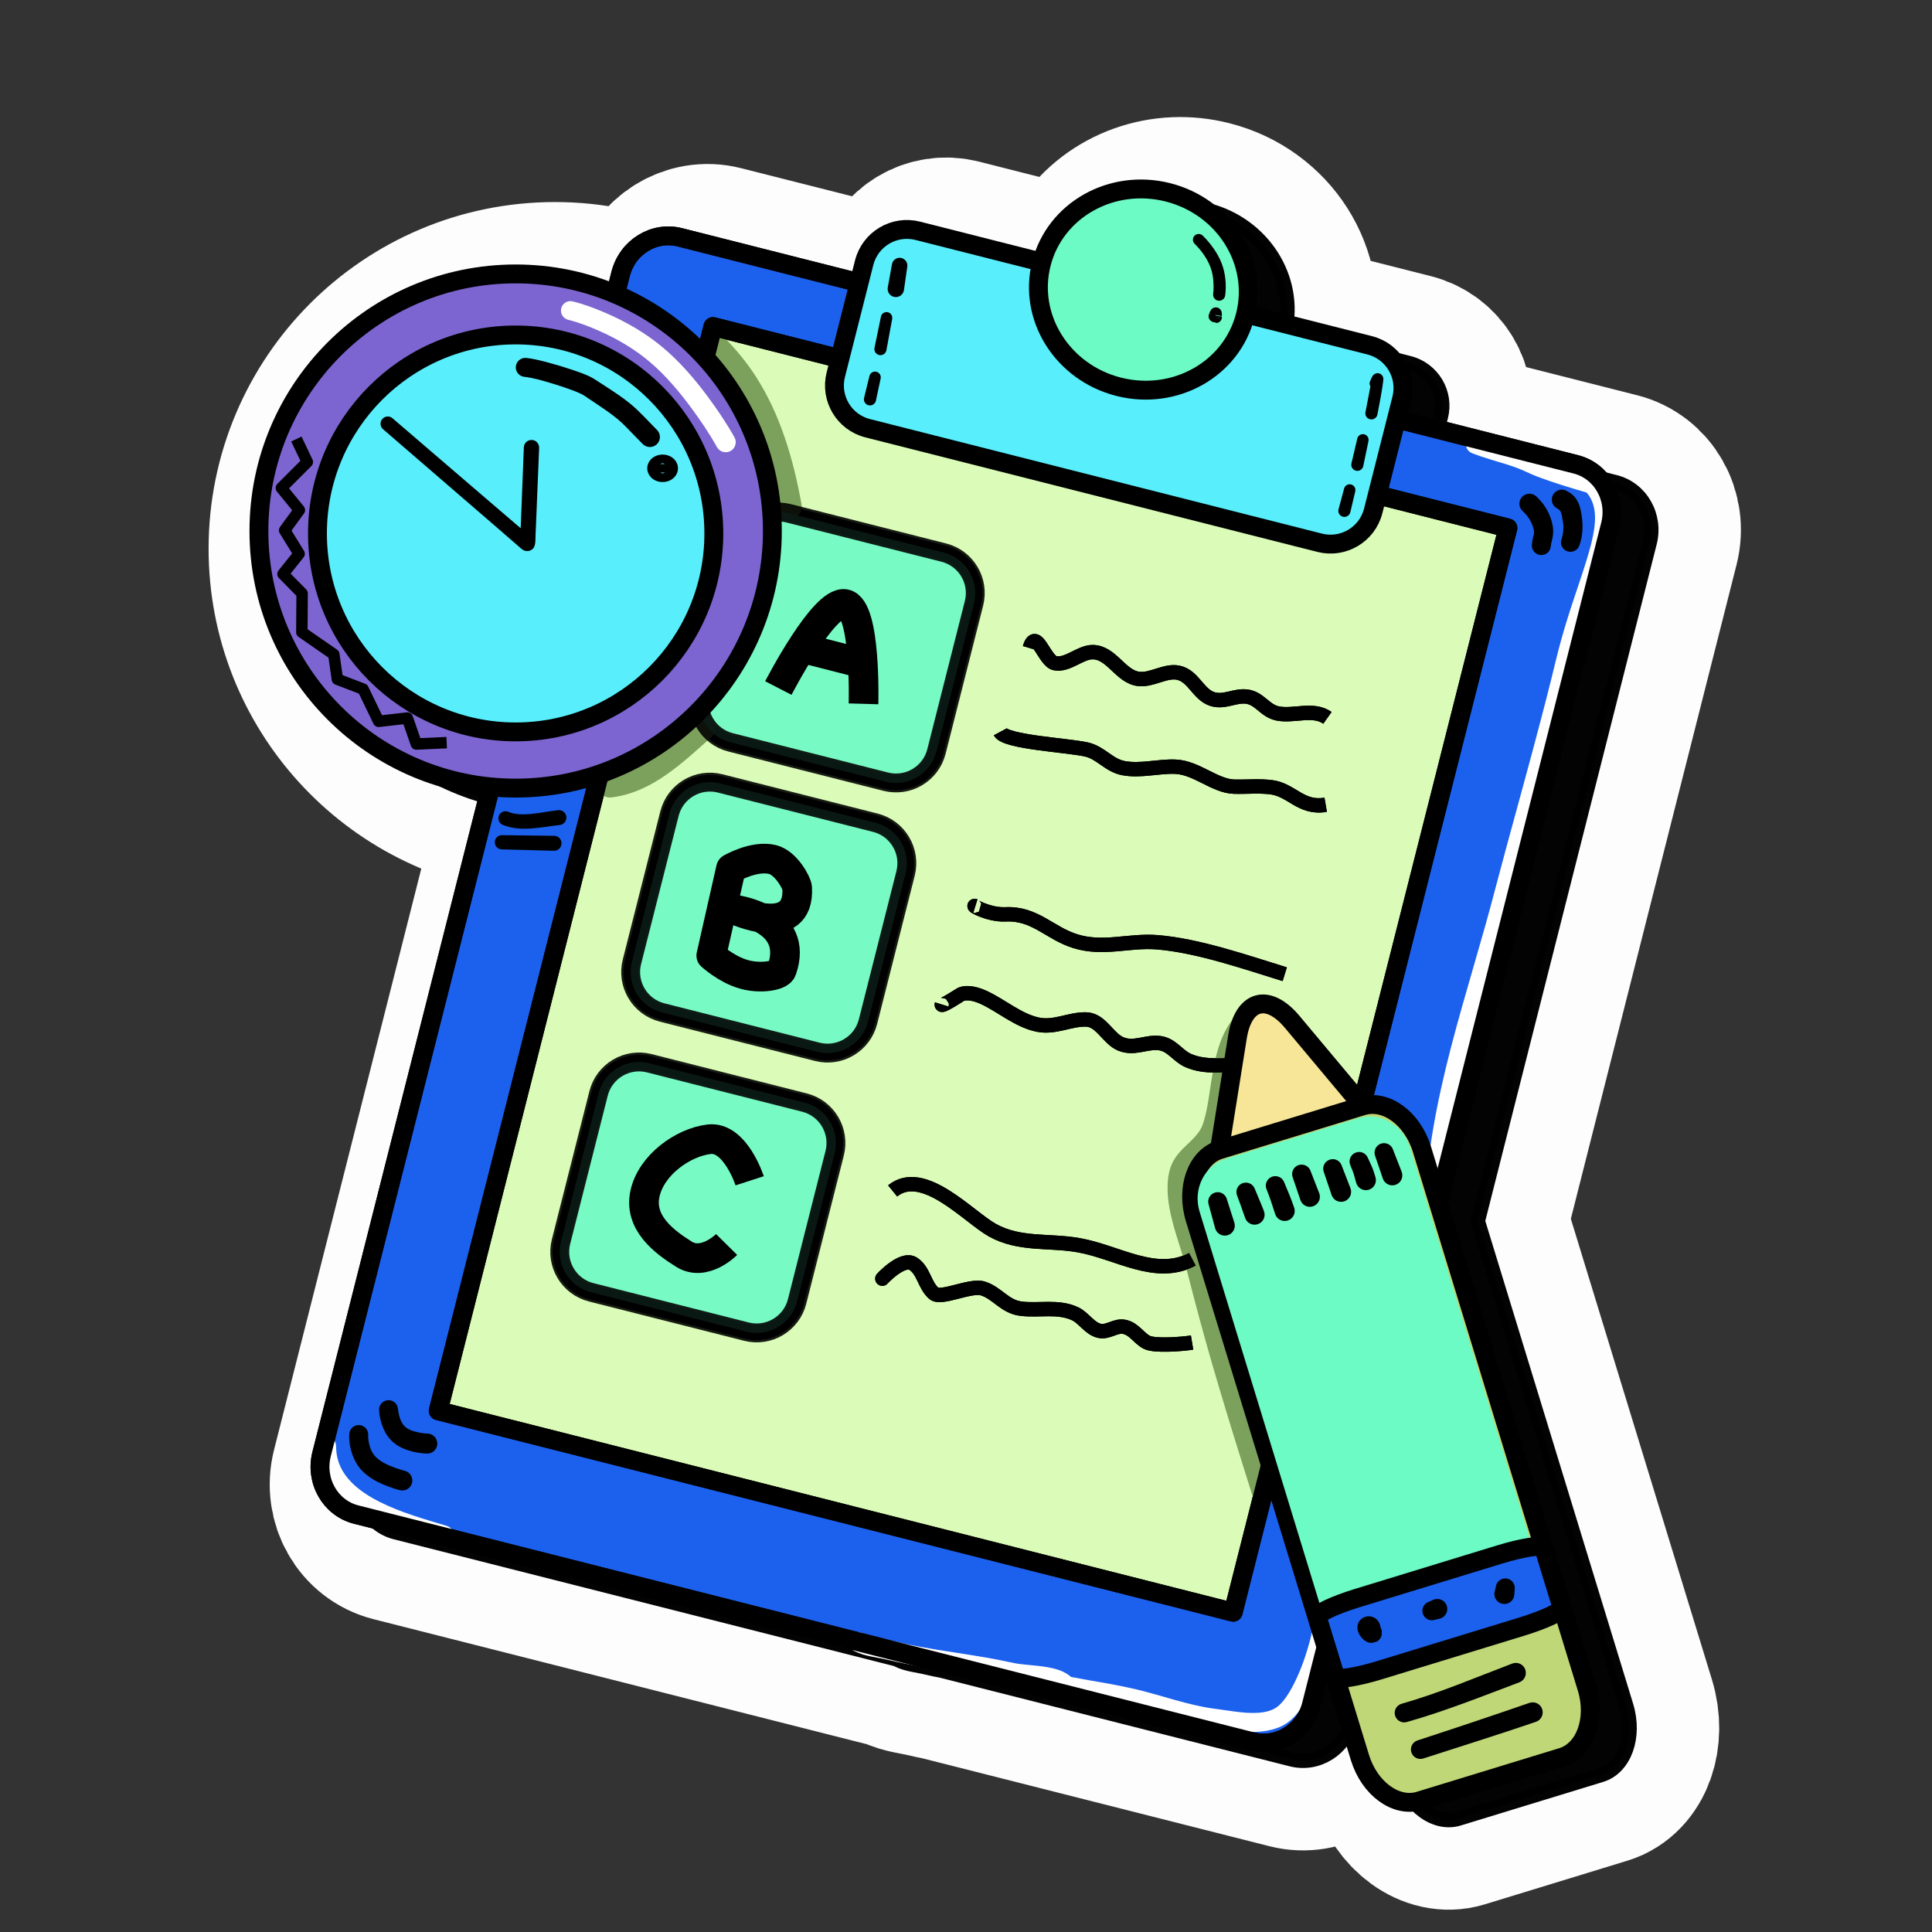 <svg width="300" height="300" viewBox="0 0 300 300" fill="none" xmlns="http://www.w3.org/2000/svg">
<rect x="0" y="0" width="300" height="300" fill="#333333" stroke="none"/>
<g clip-path="url(#clip0_820_3481)">
<path d="M189.009 188.45C189.324 190.027 190.026 191.578 190.559 193.1" stroke="black" stroke-width="2.235" stroke-miterlimit="10" stroke-linejoin="round"/>
<path d="M194.951 186.642C194.951 186.512 196.557 190.438 196.845 191.206" stroke="black" stroke-width="2.235" stroke-miterlimit="10" stroke-linejoin="round"/>
<path d="M201.582 184.661C202.352 186.201 202.62 187.942 203.39 189.483" stroke="black" stroke-width="2.235" stroke-miterlimit="10" stroke-linejoin="round"/>
<path d="M206.748 183.025C207.768 184.385 207.858 186.144 208.471 187.675" stroke="black" stroke-width="2.235" stroke-miterlimit="10" stroke-linejoin="round"/>
<path d="M213.293 180.786C213.727 182.088 215.015 184.28 215.015 185.78" stroke="black" stroke-width="2.235" stroke-miterlimit="10" stroke-linejoin="round"/>
<path d="M218.111 269.272C222.168 268.774 226.487 266.671 230.349 265.386C231.39 265.04 236.563 264.073 236.329 264.189" stroke="black" stroke-width="2.235" stroke-miterlimit="10" stroke-linejoin="round"/>
<path d="M220.676 275.46C220.302 275.561 221.9 275.103 222.243 275.037C223.668 274.758 224.919 274.129 226.301 273.729C230.155 272.614 233.947 271.294 237.81 270.25" stroke="black" stroke-width="2.235" stroke-miterlimit="10" stroke-linejoin="round"/>
<path d="M211.366 257.158C210.458 257.799 211.689 259.056 212.331 258.44C212.992 257.807 212.187 256.579 211.366 257.158Z" stroke="black" stroke-width="2.235" stroke-miterlimit="10" stroke-linejoin="round"/>
<path d="M222.443 253.656C222.484 253.855 221.003 254.473 222.287 255.142C222.945 255.485 223.949 254.796 223.932 254.102C223.902 252.954 222.206 252.522 222.443 253.656Z" stroke="black" stroke-width="2.235" stroke-miterlimit="10" stroke-linejoin="round"/>
<path d="M234.267 250.114C234.316 250.786 234.538 252.458 235.344 251.373C236.25 250.152 234.214 249.381 234.267 250.114Z" stroke="black" stroke-width="2.235" stroke-miterlimit="10" stroke-linejoin="round"/>
<path d="M92.244 64.877C92.218 64.868 95.023 66.229 96.193 67.611C97.947 69.684 101.054 73.347 101.054 76.27" stroke="black" stroke-width="2.235" stroke-miterlimit="10" stroke-linejoin="round"/>
<path d="M101.89 81.283L101.814 81.131L101.586 80.903L101.51 81.131V81.283L101.662 81.359L101.89 81.435L101.966 81.283V81.131V80.903L101.89 80.751L101.738 80.675H101.586L101.51 80.827L101.434 80.979V81.207" stroke="black" stroke-width="2.235" stroke-miterlimit="10" stroke-linejoin="round"/>
<path d="M43.588 78.923C43.588 79.714 45.401 78.655 45.529 79.549C45.707 80.795 43.567 82.097 43.901 83.431C44.059 84.065 45.294 83.761 45.466 84.621C45.699 85.784 44.353 86.38 44.089 87.439C43.91 88.154 45.486 88.14 45.592 88.879C45.759 90.053 44.655 90.562 44.339 91.509" stroke="black" stroke-width="2.235" stroke-miterlimit="10" stroke-linejoin="round"/>
<path d="M45.466 93.951C45.057 93.133 45.684 95.489 45.779 95.892C46.066 97.11 46.373 98.49 47.282 99.399" stroke="black" stroke-width="2.235" stroke-miterlimit="10" stroke-linejoin="round"/>
<path d="M47.846 102.342C48.309 102.574 49.1 101.962 49.536 102.279C50.154 102.728 48.929 104.946 49.223 105.536C49.537 106.163 51.268 104.939 51.666 105.536C52.192 106.326 51.413 107.786 51.791 108.667C52.129 109.456 53.333 108.551 53.795 109.105C54.411 109.845 53.663 111.173 54.17 111.986C54.564 112.615 55.556 111.952 56.112 112.111C56.648 112.264 56.511 114.123 56.863 114.616C57.432 115.412 58.248 113.127 59.305 115.242" stroke="black" stroke-width="2.235" stroke-miterlimit="10" stroke-linejoin="round"/>
<path d="M100.992 56.8C100.344 56.77 99.705 57.12 99.408 57.743C99.012 58.573 99.365 59.571 100.195 59.967C100.97 60.337 101.72 60.742 102.42 61.24C104.268 62.553 105.756 64.3 106.97 66.202C108.757 69.001 109.991 72.132 110.999 75.284C111.317 76.281 111.616 77.279 111.896 78.287C112.238 79.519 112.555 80.755 112.866 81.995C113.104 82.937 114.066 83.514 115.008 83.277C115.951 83.039 116.519 82.076 116.281 81.134C115.911 79.678 115.535 78.23 115.119 76.786C113.957 72.754 112.506 68.744 110.312 65.149C108.754 62.596 106.796 60.257 104.343 58.521C103.485 57.914 102.579 57.407 101.633 56.955C101.425 56.856 101.208 56.809 100.992 56.8Z" fill="white"/>
<path d="M184.57 39.267C184.138 39.199 183.681 39.385 183.435 39.78C183.107 40.307 183.275 40.999 183.801 41.327C184.55 41.795 185.249 42.327 185.815 43.012C187.126 44.596 187.403 46.707 187.546 48.688C187.595 49.342 188.165 49.827 188.818 49.778C189.472 49.728 189.957 49.158 189.908 48.505C189.792 47.027 189.612 45.542 189.084 44.147C188.3 42.075 186.837 40.575 184.982 39.423C184.851 39.341 184.714 39.29 184.57 39.267Z" fill="black"/>
<path d="M187.802 51.755C187.365 51.741 186.945 51.992 186.749 52.414C186.604 52.678 186.454 52.938 186.31 53.202C186.035 53.796 186.301 54.501 186.896 54.776C187.491 55.051 188.196 54.794 188.47 54.2C188.578 53.919 188.684 53.639 188.791 53.357C189.051 52.794 188.805 52.125 188.242 51.865C188.101 51.8 187.948 51.76 187.802 51.755Z" fill="black"/>
<path d="M141.046 43.121C140.615 43.198 140.252 43.528 140.149 43.982C139.82 45.406 139.452 46.817 139.151 48.248C139.02 48.89 139.433 49.518 140.076 49.649C140.718 49.78 141.345 49.366 141.476 48.724C141.756 47.307 142.03 45.885 142.346 44.476C142.484 43.871 142.1 43.268 141.495 43.13C141.343 43.096 141.19 43.096 141.046 43.121Z" fill="black"/>
<path d="M139.096 51.26C138.667 51.349 138.308 51.683 138.217 52.139C137.974 53.345 137.64 54.529 137.329 55.719C137.168 56.354 137.554 57.004 138.19 57.165C138.825 57.326 139.466 56.94 139.627 56.305C139.931 55.07 140.181 53.826 140.423 52.579C140.544 51.97 140.144 51.381 139.535 51.26C139.383 51.23 139.239 51.231 139.096 51.26Z" fill="black"/>
<path d="M137.595 58.924C136.977 58.87 136.431 59.322 136.377 59.94C136.249 61.367 135.786 62.721 135.379 64.087C135.196 64.717 135.555 65.378 136.185 65.561C136.814 65.745 137.476 65.376 137.659 64.746C138.092 63.226 138.485 61.712 138.62 60.132C138.674 59.514 138.213 58.978 137.595 58.924Z" fill="black"/>
<path d="M211.99 60.343C211.38 60.233 210.8 60.647 210.69 61.258C210.402 62.842 210.067 64.417 209.775 66.001C209.659 66.646 210.091 67.258 210.736 67.374C211.381 67.489 211.994 67.058 212.109 66.413C212.384 64.826 212.626 63.237 212.906 61.652C213.015 61.041 212.601 60.452 211.99 60.343Z" fill="black"/>
<path d="M209.564 69.315C209.131 69.379 208.755 69.697 208.639 70.148C208.249 71.646 207.792 73.121 207.358 74.606C207.178 75.237 207.543 75.891 208.172 76.071C208.803 76.252 209.457 75.886 209.637 75.257C210.061 73.746 210.432 72.226 210.819 70.707C210.973 70.106 210.614 69.497 210.013 69.342C209.863 69.303 209.708 69.293 209.564 69.315Z" fill="black"/>
<path d="M207.77 76.465C207.335 76.52 206.961 76.831 206.836 77.279C206.379 78.9 206.027 80.547 205.573 82.168C205.399 82.8 205.774 83.46 206.406 83.633C207.038 83.807 207.688 83.432 207.861 82.8C208.298 81.174 208.548 79.506 208.997 77.884C209.164 77.286 208.816 76.668 208.218 76.501C208.069 76.46 207.915 76.446 207.77 76.465Z" fill="black"/>
<path d="M236.234 80.622C235.946 80.623 235.664 80.74 235.446 80.96C235.01 81.401 235.005 82.108 235.446 82.544C236.643 83.732 237.528 85.204 237.799 86.883C237.91 87.529 238.517 87.965 239.163 87.854C239.809 87.744 240.244 87.136 240.134 86.49C239.749 84.324 238.582 82.484 237.03 80.951C236.81 80.733 236.521 80.62 236.234 80.622Z" fill="black"/>
<path d="M240.417 79.065C239.985 78.996 239.529 79.183 239.282 79.578C238.953 80.103 239.113 80.796 239.639 81.125C240.229 81.496 240.928 81.893 241.305 82.498C241.551 82.891 241.586 83.385 241.617 83.835C241.653 84.355 241.669 84.88 241.681 85.4C241.699 86.055 242.244 86.572 242.899 86.554C243.554 86.536 244.07 85.991 244.052 85.336C244.011 84.044 244.039 82.63 243.375 81.473C242.8 80.472 241.786 79.826 240.829 79.23C240.698 79.147 240.562 79.088 240.417 79.065Z" fill="black"/>
<path d="M57.596 221.31C57.161 221.259 56.718 221.465 56.488 221.869C55.411 223.755 54.589 225.85 55.06 228.049C55.186 228.639 55.394 229.204 55.646 229.752C56.138 230.82 56.798 231.804 57.459 232.773C57.829 233.313 58.566 233.446 59.106 233.075C59.647 232.704 59.788 231.968 59.418 231.427C58.969 230.777 58.517 230.129 58.127 229.44C57.836 228.928 57.577 228.394 57.404 227.829C56.877 226.111 57.596 224.47 58.438 222.986C58.745 222.447 58.556 221.755 58.017 221.448C57.882 221.371 57.741 221.328 57.596 221.31Z" fill="black"/>
<path d="M60.901 222.638C60.465 222.681 60.078 222.981 59.94 223.425C59.793 223.893 59.669 224.361 59.583 224.845C59.168 227.171 59.416 230.195 61.807 231.363C62.269 231.588 62.748 231.698 63.254 231.766C63.904 231.847 64.5 231.391 64.581 230.741C64.663 230.09 64.206 229.495 63.556 229.413C63.343 229.39 63.133 229.357 62.933 229.276C61.801 228.816 61.649 227.207 61.697 226.172C61.706 225.978 61.728 225.733 61.752 225.54C61.779 225.329 61.81 225.136 61.853 224.927C61.912 224.643 61.996 224.37 62.082 224.094C62.267 223.502 61.932 222.869 61.34 222.684C61.192 222.638 61.046 222.624 60.901 222.638Z" fill="black"/>
<path d="M216.019 189.048C215.41 189.167 215.011 189.757 215.13 190.366C215.947 194.53 217.488 198.473 218.948 202.442C219.712 204.518 220.407 206.61 221.063 208.722C224.247 218.963 226.902 229.366 229.779 239.695C229.955 240.326 230.604 240.695 231.235 240.519C231.866 240.342 232.235 239.685 232.059 239.054C229.196 228.821 226.527 218.535 223.352 208.393C222.644 206.131 221.895 203.878 221.072 201.654C219.647 197.801 218.132 193.981 217.337 189.936C217.218 189.327 216.628 188.928 216.019 189.048Z" fill="black"/>
<path d="M86.178 131.726C86.026 131.703 85.87 131.713 85.712 131.754C84.102 132.175 82.486 132.358 80.823 132.294C80.399 132.277 79.974 132.245 79.55 132.22C79.085 132.194 78.634 132.043 78.223 132.358C78.148 132.415 78.085 132.481 78.021 132.55C77.979 132.595 77.947 132.647 77.912 132.697C77.882 132.679 77.879 132.757 77.865 132.788C77.837 132.854 77.802 132.92 77.783 132.99C77.703 133.292 77.759 133.611 77.921 133.878C78.128 134.218 78.46 134.333 78.818 134.399C78.83 134.402 78.842 134.406 78.854 134.408C78.874 134.411 78.899 134.415 78.918 134.418C78.997 134.428 79.069 134.435 79.147 134.445C79.266 134.457 79.378 134.49 79.495 134.5C79.543 134.504 79.586 134.483 79.632 134.482C79.663 134.484 79.693 134.489 79.724 134.491C80.272 134.529 80.823 134.577 81.372 134.601C83.047 134.673 84.676 134.462 86.297 134.051C86.932 133.888 87.322 133.24 87.158 132.605C87.036 132.129 86.636 131.794 86.178 131.726Z" fill="black"/>
<path d="M85.867 128.632C83.561 129.088 81.304 129.257 78.955 129.144C78.335 129.114 77.814 129.596 77.783 130.216C77.752 130.835 78.226 131.357 78.845 131.388C80.296 131.463 81.753 131.488 83.203 131.388C84.253 131.315 85.291 131.163 86.325 130.966C86.968 130.842 87.384 130.218 87.259 129.575C87.134 128.931 86.511 128.507 85.867 128.632Z" fill="black"/>
<path d="M132.623 94.675C130.542 94.493 128.632 95.514 127.139 96.881C126.105 97.828 125.236 98.936 124.438 100.086C123.251 101.796 122.234 103.634 121.188 105.432C120.516 106.589 119.843 107.745 119.156 108.893C119.016 109.127 118.773 109.291 118.652 109.534C118.553 109.734 118.47 109.943 118.378 110.147C118.315 110.285 118.302 110.496 118.295 110.642C118.278 111.035 118.36 111.427 118.542 111.777C118.594 111.876 118.654 111.968 118.716 112.061C118.747 112.106 118.783 112.146 118.817 112.189C118.854 112.229 118.888 112.27 118.927 112.308C119.09 112.463 119.186 112.541 119.376 112.656C119.968 113.012 120.608 113.019 121.262 112.857C122.018 112.67 122.546 112.096 122.781 111.411C122.942 111.168 123.089 110.921 123.239 110.669C123.637 110.001 124.028 109.326 124.42 108.655C125.099 107.493 125.783 106.341 126.471 105.185C127.227 103.914 128.013 102.641 128.952 101.496C129.152 101.252 129.341 101.039 129.556 100.809C130.124 100.203 131.134 99.209 132.065 99.188C132.289 99.183 132.507 99.246 132.715 99.326C134.071 99.847 134.216 101.694 134.235 102.924C134.239 103.207 134.237 103.464 134.225 103.748C134.166 105.18 133.94 106.602 133.704 108.014C133.571 108.803 133.442 109.589 133.301 110.376C133.094 111.529 132.895 112.694 132.797 113.864C132.684 114.188 132.625 114.535 132.669 114.899C132.781 115.644 133.082 116.307 133.758 116.721C133.885 116.798 134.017 116.862 134.152 116.922C134.229 116.956 134.311 116.969 134.39 116.995C134.391 116.996 134.399 116.997 134.399 116.995C134.44 117.005 134.478 117.024 134.518 117.032C134.608 117.048 134.703 117.06 134.793 117.069C134.979 117.086 135.158 117.085 135.342 117.059C136.007 116.967 136.59 116.586 136.963 116.034C137.423 115.353 137.434 114.47 137.503 113.681C137.504 113.667 137.502 113.65 137.503 113.635C137.503 113.639 137.503 113.628 137.503 113.626C137.608 112.812 137.745 112 137.887 111.191C138.054 110.248 138.21 109.307 138.364 108.362C138.49 107.582 138.604 106.795 138.693 106.009C139.086 102.555 139.029 98.234 135.937 95.938C135.438 95.568 134.891 95.274 134.308 95.059C133.768 94.861 133.197 94.725 132.623 94.675ZM120.291 108.554C120.318 108.554 120.346 108.554 120.374 108.554C120.333 108.561 120.295 108.554 120.255 108.563C120.267 108.562 120.279 108.554 120.291 108.554Z" fill="#1C61EE"/>
<path d="M125.877 105.178C126.743 105.703 132.484 107.864 134.328 107.683" stroke="#1C61EE" stroke-width="4.395" stroke-miterlimit="10" stroke-linejoin="round"/>
<path d="M119.842 134.628C115.893 134.531 112.964 137.927 111.539 141.275C111.276 141.893 111.047 142.531 110.871 143.179C110.452 144.717 110.324 146.336 110.12 147.912C110.009 148.766 109.852 149.619 109.772 150.476C109.753 150.68 109.738 150.884 109.726 151.089C109.576 151.178 109.418 151.26 109.296 151.382C109.081 151.596 108.895 151.841 108.765 152.115C108.645 152.365 108.587 152.645 108.554 152.92C108.528 153.137 108.56 153.364 108.591 153.58C108.611 153.725 108.661 153.862 108.71 154.001C108.925 154.619 109.411 155.116 109.891 155.539C110.376 155.965 110.902 156.351 111.438 156.711C111.875 157.004 112.327 157.288 112.811 157.498C113.278 157.7 113.776 157.828 114.267 157.956C114.868 158.112 115.476 158.241 116.089 158.34C118.741 158.77 121.968 158.737 124.072 156.802C124.55 156.363 124.941 155.837 125.244 155.264C125.474 154.83 125.649 154.367 125.766 153.891C126.405 151.288 125.128 148.709 123.166 147.006C123.583 146.765 123.978 146.498 124.329 146.145C124.863 145.607 125.288 144.967 125.619 144.287C126.704 142.064 127.025 138.933 125.107 137.054C124.144 136.111 122.964 135.332 121.673 134.93C121.081 134.745 120.463 134.643 119.842 134.628ZM119.723 139.087C119.924 139.091 120.129 139.13 120.337 139.197C120.597 139.28 120.848 139.398 121.078 139.544C121.388 139.742 121.661 139.983 121.93 140.231C121.934 140.24 121.937 140.242 121.939 140.249C121.945 140.272 121.953 140.3 121.957 140.323C121.973 140.401 121.981 140.47 121.985 140.552C121.993 140.726 121.974 140.901 121.948 141.073C121.927 141.214 121.902 141.348 121.866 141.486C121.81 141.697 121.742 141.907 121.655 142.108C121.537 142.382 121.302 142.87 121.033 143.033C120.737 143.212 120.405 143.351 120.09 143.49C119.34 143.821 118.526 144.128 117.7 144.177C116.971 144.22 116.217 144.113 115.494 144.04C115.429 144.033 115.367 144.019 115.301 144.012C115.287 144.011 115.27 144.014 115.256 144.012C115.418 143.494 115.61 142.987 115.851 142.502C116.018 142.164 116.205 141.829 116.409 141.513C117.112 140.424 118.32 139.056 119.723 139.087ZM114.487 148.535C114.502 148.537 114.517 148.542 114.533 148.544C114.554 148.547 114.573 148.55 114.596 148.553C114.629 148.558 114.665 148.567 114.697 148.572C115.229 148.652 115.74 148.753 116.263 148.883C116.366 148.909 116.471 148.938 116.574 148.965C118.066 149.352 119.725 149.797 120.712 151.071C121.041 151.495 121.344 152.051 121.289 152.609C121.168 153.833 119.601 153.911 118.671 153.909C117.299 153.906 115.947 153.619 114.642 153.213C114.639 153.212 114.637 153.215 114.633 153.213C114.632 153.212 114.635 153.205 114.633 153.204C114.62 153.197 114.604 153.19 114.596 153.186C114.556 153.163 114.518 153.146 114.478 153.122C114.328 153.034 114.182 152.935 114.038 152.838C114.01 152.819 113.984 152.793 113.956 152.774C114.085 152.11 114.101 151.41 114.194 150.723C114.292 149.994 114.389 149.264 114.487 148.535ZM111.475 155.31C111.456 155.315 111.439 155.324 111.42 155.328C111.317 155.353 111.214 155.354 111.108 155.365C111.079 155.368 111.104 155.368 110.861 155.365C111.074 155.388 111.273 155.342 111.475 155.31Z" fill="#1C61EE"/>
<path d="M107.712 178.464C106.812 178.515 105.929 178.787 105.121 179.196C101.352 181.103 99.133 185.482 98.63 189.523C98.314 192.057 98.726 194.765 100.415 196.765C103.179 200.037 108.865 201.173 112.472 198.678C113.079 198.259 113.583 197.745 114.038 197.168C114.824 196.147 114.629 194.686 113.608 193.899C112.587 193.113 111.125 193.299 110.339 194.32C109.71 195.211 108.533 195.426 107.51 195.364C106.189 195.284 104.568 194.689 103.775 193.57C103.433 193.087 103.241 192.488 103.171 191.903C103.017 190.626 103.21 189.339 103.583 188.113C104.125 186.329 105.067 184.609 106.604 183.499C106.777 183.374 106.955 183.258 107.144 183.16C107.472 182.991 107.884 182.831 108.261 182.931C108.41 182.971 108.561 183.009 108.71 183.05C108.849 183.089 108.984 183.128 109.122 183.17C109.358 183.24 109.639 183.327 109.872 183.407C110.727 183.701 111.791 184.076 112.152 184.991C112.288 185.335 112.334 185.698 112.381 186.063C112.539 187.272 113.652 188.125 114.862 187.967C116.072 187.809 116.924 186.705 116.766 185.495C116.592 184.172 116.226 182.901 115.393 181.833C114.372 180.523 112.856 179.761 111.319 179.224C110.449 178.919 109.53 178.594 108.609 178.491C108.307 178.457 108.012 178.447 107.712 178.464Z" fill="#1C61EE"/>
<path d="M173.648 43.002C172.361 42.995 171.056 43.997 170.37 45.026C170.194 45.29 170.048 45.579 169.94 45.877C169.189 47.961 170.456 50.053 171.762 51.59C172.682 52.674 173.743 53.621 174.783 54.584C175.1 54.877 175.538 54.938 175.919 54.804C176.132 54.889 176.358 54.953 176.633 54.932C177.289 54.881 177.904 54.423 178.4 54.035C179.071 53.508 179.641 52.888 180.267 52.313C180.981 51.659 181.747 51.036 182.282 50.217C182.681 49.606 182.939 48.847 182.712 48.12C182.214 46.53 179.962 46.382 178.574 46.445C178.194 46.462 177.793 46.483 177.429 46.6C177.134 46.695 176.913 46.874 176.706 47.067C176.587 46.41 176.442 45.755 176.193 45.136C176.016 44.694 175.79 44.272 175.479 43.909C175.309 43.711 175.121 43.53 174.902 43.387C174.501 43.124 174.077 43.005 173.648 43.002Z" fill="black"/>
<path d="M215.286 169.858C214.849 169.883 214.454 170.17 214.298 170.609C214.088 171.193 214.391 171.837 214.975 172.046C216.387 172.555 217.724 173.24 218.692 174.417C219.117 174.916 219.868 174.979 220.368 174.554C220.866 174.13 220.92 173.378 220.496 172.879C220.173 172.508 219.852 172.166 219.47 171.854C218.374 170.956 217.049 170.392 215.726 169.922C215.58 169.87 215.432 169.85 215.286 169.858Z" fill="black"/>
<path d="M217.786 165.903C217.501 165.939 217.234 166.088 217.044 166.333C216.664 166.824 216.755 167.528 217.245 167.908C218.293 168.724 219.304 169.57 220.349 170.389C220.867 170.79 221.614 170.697 222.015 170.178C222.416 169.66 222.323 168.913 221.805 168.512C220.749 167.707 219.672 166.941 218.619 166.132C218.373 165.942 218.071 165.867 217.786 165.903Z" fill="black"/>
<path d="M78.387 138.163C78.101 138.138 77.801 138.219 77.564 138.419C77.089 138.818 77.027 139.528 77.426 140.003C77.915 140.584 78.411 141.161 78.9 141.742C79.172 142.065 79.444 142.391 79.706 142.722C79.856 142.912 80.003 143.096 80.136 143.299C80.191 143.382 80.254 143.484 80.301 143.573C80.338 143.643 80.365 143.702 80.392 143.775C80.5 144.057 80.373 144.073 80.099 144.242C80.001 144.302 79.884 144.374 79.788 144.425C79.706 144.468 79.624 144.503 79.541 144.544C79.248 144.688 78.944 144.826 78.653 144.974C77.609 145.507 76.463 146.31 76.245 147.556C76.026 148.811 76.947 149.559 77.939 150.073C78.18 150.199 78.428 150.312 78.662 150.449C78.697 150.469 78.729 150.491 78.763 150.513C78.687 150.567 78.612 150.629 78.534 150.678C78.22 150.875 77.896 151.046 77.573 151.227C76.363 151.903 74.769 152.84 74.954 154.459C75.075 155.516 75.909 156.096 76.813 156.501C77.085 156.622 77.365 156.735 77.628 156.876C77.899 157.021 78.086 157.133 78.085 157.398C78.084 157.734 77.73 157.828 77.454 157.938C77.267 158.012 77.062 158.082 76.877 158.148C75.97 158.472 75.088 158.854 74.606 159.741C74.495 159.947 74.422 160.172 74.377 160.401C74.145 161.608 74.953 162.563 75.769 163.33C75.96 163.51 76.148 163.689 76.337 163.871C76.435 163.965 76.552 164.049 76.639 164.154C76.706 164.236 76.728 164.347 76.794 164.429C76.818 164.458 76.883 164.44 76.895 164.475C76.904 164.5 76.83 164.477 76.822 164.502C76.812 164.534 76.824 164.568 76.813 164.603C76.775 164.62 76.742 164.637 76.703 164.649C76.592 164.682 76.469 164.706 76.355 164.722C75.995 164.774 75.635 164.787 75.275 164.841C74.88 164.9 74.482 164.994 74.121 165.17C73.431 165.508 72.878 166.166 72.702 166.919C72.45 167.997 73.054 168.947 73.727 169.73C74.012 170.061 74.325 170.372 74.579 170.728C74.633 170.804 74.726 170.925 74.735 171.03C74.374 171.367 73.805 171.495 73.361 171.662C72.173 172.109 70.961 172.702 70.853 174.106C70.772 175.151 71.356 175.963 72.07 176.651C72.292 176.864 72.533 177.067 72.711 177.32C72.772 177.405 72.832 177.496 72.839 177.603C72.842 177.644 72.848 177.735 72.839 177.722C72.83 177.709 72.808 177.741 72.794 177.75C72.779 177.758 72.764 177.762 72.748 177.768C72.625 177.818 72.593 177.837 72.464 177.869C72.188 177.938 71.904 177.973 71.622 178.006C70.464 178.142 69.041 178.274 68.591 179.553C68.54 179.699 68.509 179.84 68.49 179.993C68.342 181.249 69.298 182.143 70.157 182.895C70.414 183.12 70.679 183.336 70.898 183.6C71.03 183.758 71.102 183.85 71.136 184.03C71.128 184.04 71.124 184.044 71.118 184.049C71.085 184.078 71.062 184.104 71.027 184.131C70.954 184.187 70.874 184.237 70.798 184.287C70.545 184.451 70.284 184.599 70.019 184.745C69.187 185.204 68.358 185.644 67.658 186.301C67.41 186.533 67.198 186.829 67.072 187.143C66.702 188.063 67.085 189.042 67.886 189.588C68.157 189.772 68.457 189.906 68.756 190.036C68.808 190.059 68.86 190.086 68.912 190.109C68.835 190.22 68.753 190.324 68.656 190.421C68.389 190.686 68.084 190.91 67.777 191.126C66.775 191.831 65.662 192.479 64.975 193.524C64.145 194.786 64.213 196.201 65.112 197.397C65.373 197.744 65.686 198.044 65.964 198.377C66.148 198.597 66.322 198.826 66.266 199.109C66.183 199.527 65.81 199.813 65.488 200.052C65.194 200.27 64.881 200.462 64.572 200.656C63.392 201.398 62.067 202.272 61.844 203.76C61.714 204.625 62.032 205.403 62.594 206.049C62.827 206.316 63.085 206.56 63.336 206.809C63.445 206.917 63.531 207.047 63.638 207.157C63.648 207.166 63.68 207.135 63.684 207.147C63.711 207.222 63.723 207.298 63.739 207.376C63.735 207.411 63.723 207.453 63.712 207.486C63.684 207.563 63.633 207.631 63.574 207.688C63.356 207.897 63.106 208.054 62.842 208.2C61.868 208.74 60.74 209.266 60.425 210.434C60.189 211.308 60.492 212.205 61.111 212.842C61.322 213.059 61.572 213.225 61.816 213.4C61.763 213.437 61.715 213.476 61.661 213.51C61.299 213.741 60.915 213.943 60.535 214.142C59.954 214.446 59.736 215.164 60.04 215.744C60.344 216.325 61.062 216.552 61.642 216.248C61.922 216.101 62.193 215.957 62.467 215.799C63.4 215.26 64.735 214.405 64.526 213.135C64.415 212.457 63.931 212.02 63.4 211.643C63.213 211.51 63.019 211.388 62.851 211.231C62.823 211.204 62.759 211.131 62.741 211.075C62.901 210.878 63.124 210.741 63.345 210.617C63.64 210.452 63.943 210.305 64.233 210.132C65.203 209.557 66.12 208.637 66.101 207.422C66.099 207.279 66.111 207.133 66.083 206.992C66.031 206.736 65.966 206.472 65.863 206.232C65.785 206.05 65.656 205.9 65.543 205.738C65.39 205.518 65.2 205.323 65.011 205.133C64.8 204.92 64.579 204.719 64.38 204.492C64.249 204.343 64.147 204.231 64.206 204.035C64.284 203.777 64.546 203.549 64.737 203.394C65.075 203.118 65.457 202.893 65.827 202.661C66.966 201.944 68.187 201.129 68.546 199.75C68.826 198.67 68.49 197.742 67.795 196.884C67.284 196.254 66.378 195.686 66.952 194.815C67.265 194.342 67.764 194.014 68.216 193.689C68.519 193.472 68.827 193.264 69.132 193.048C69.378 192.874 69.622 192.691 69.855 192.499C70.82 191.7 71.889 190.315 71.173 189.011C71.069 188.821 70.936 188.663 70.779 188.517C70.407 188.167 69.943 187.998 69.498 187.784C69.511 187.773 69.521 187.758 69.534 187.748C69.792 187.546 70.094 187.389 70.377 187.225C71.366 186.653 72.924 186.042 73.334 184.854C73.671 183.878 73.336 182.882 72.693 182.108C72.444 181.808 72.175 181.571 71.887 181.311C71.612 181.063 71.319 180.83 71.063 180.56C71.025 180.52 70.989 180.475 70.954 180.432C70.968 180.429 70.984 180.426 70.999 180.423C71.133 180.397 71.267 180.386 71.402 180.368C71.655 180.335 71.918 180.311 72.171 180.277C73.264 180.131 74.426 179.786 74.927 178.702C75.42 177.634 75.061 176.482 74.323 175.635C74.03 175.3 73.68 175.019 73.38 174.692C73.268 174.571 73.196 174.469 73.169 174.317C74.363 173.507 76.089 173.505 76.803 172.037C76.873 171.895 76.92 171.759 76.959 171.607C77.019 171.371 77.052 171.117 77.033 170.874C76.946 169.78 76.134 169.011 75.458 168.228C75.412 168.175 75.365 168.127 75.32 168.073C75.24 167.975 74.853 167.546 74.954 167.386C75.1 167.157 75.358 167.14 75.614 167.102C75.836 167.069 76.058 167.052 76.282 167.029C76.908 166.964 77.547 166.849 78.085 166.498C78.332 166.337 78.603 166.114 78.754 165.857C78.853 165.689 78.953 165.522 79.01 165.335C79.065 165.156 79.07 164.964 79.083 164.777C79.103 164.502 79.173 164.221 79.111 163.953C79.048 163.684 78.856 163.46 78.717 163.22C78.616 163.046 78.516 162.864 78.387 162.708C78.024 162.266 77.552 161.899 77.142 161.499C76.938 161.3 76.712 161.091 76.602 160.822C76.577 160.76 76.865 160.586 76.932 160.556C77.451 160.322 78.004 160.176 78.525 159.943C79.682 159.425 80.418 158.52 80.338 157.215C80.286 156.376 79.844 155.662 79.166 155.173C78.879 154.966 78.619 154.839 78.305 154.688C77.964 154.524 77.564 154.402 77.252 154.175C77.254 154.173 77.251 154.168 77.252 154.166C77.249 154.169 77.263 154.153 77.261 154.157C77.361 154.064 77.457 153.966 77.564 153.882C77.902 153.616 78.296 153.405 78.671 153.195C79.727 152.605 81.291 151.881 81.207 150.431C81.199 150.291 81.18 150.153 81.143 150.018C80.903 149.152 80.116 148.672 79.367 148.279C79.133 148.156 78.889 148.041 78.662 147.904C78.621 147.879 78.583 147.849 78.543 147.821C78.566 147.781 78.585 147.739 78.616 147.702C79.027 147.223 79.683 146.97 80.237 146.704C80.868 146.402 81.53 146.091 82.022 145.578C82.222 145.37 82.392 145.13 82.507 144.864C83.249 143.158 81.625 141.478 80.621 140.287C80.41 140.036 80.202 139.794 79.99 139.545C79.71 139.217 79.425 138.886 79.147 138.556C78.948 138.319 78.674 138.187 78.387 138.163Z" fill="black"/>
<path d="M70.779 233.093C70.347 233.024 69.9 233.22 69.653 233.615C69.325 234.141 69.484 234.833 70.01 235.162C70.525 235.484 71.066 235.75 71.576 236.078C71.727 236.175 71.867 236.293 72.006 236.408C72.043 236.623 72.065 236.84 72.135 237.048C72.307 237.571 72.707 237.963 73.26 238.055C73.399 238.078 73.56 238.069 73.7 238.055C74.953 237.929 75.77 236.929 76.749 236.261C76.834 236.203 76.921 236.151 77.014 236.105C77.257 235.985 77.473 235.941 77.719 236.05C77.743 236.061 77.76 236.076 77.783 236.087C77.824 236.162 77.903 236.231 77.948 236.307C78.036 236.455 78.115 236.616 78.186 236.774C78.776 238.084 79.362 239.8 81.07 239.832C82.442 239.857 83.309 238.65 84.137 237.735C84.301 237.554 84.485 237.393 84.668 237.231C84.73 237.177 84.78 237.101 84.851 237.057C84.903 237.026 84.968 237.032 85.025 237.012C85.094 236.987 85.158 236.958 85.226 236.929C85.244 236.95 85.281 236.92 85.309 236.92C85.37 236.919 85.432 236.926 85.492 236.938C85.819 237.009 86.022 237.378 86.169 237.643C86.394 238.048 86.566 238.48 86.764 238.898C87.366 240.163 88.187 241.261 89.657 241.461C91 241.644 91.982 240.858 92.862 239.941C93.188 239.602 93.494 239.267 93.869 238.98C94.108 238.797 94.366 238.773 94.647 238.852C95.374 239.057 95.582 240.132 95.773 240.729C96.142 241.881 96.6 243.044 97.769 243.576C97.996 243.679 98.238 243.751 98.483 243.796C99.93 244.063 100.977 243.349 102.091 242.514C102.578 242.148 103.064 241.742 103.629 241.498C103.812 241.419 104.034 241.348 104.233 241.415C104.895 241.642 104.93 242.636 105.038 243.192C105.224 244.138 105.602 245.05 106.485 245.535C107.228 245.943 108.197 246.038 109.003 245.792C109.531 245.63 110.001 245.33 110.449 245.013C110.763 244.791 111.072 244.562 111.383 244.336C111.567 244.201 111.761 244.081 111.96 243.97C112.016 243.938 112.063 243.889 112.125 243.869C112.16 243.858 112.197 243.879 112.235 243.878C112.283 243.877 112.333 243.873 112.381 243.869C112.397 243.874 112.404 243.873 112.436 243.887C112.465 243.9 112.482 243.907 112.509 243.924C112.624 243.995 112.725 244.097 112.802 244.208C113.018 244.518 113.176 244.864 113.333 245.206C113.888 246.408 114.527 247.565 115.933 247.787C117.185 247.985 118.157 247.39 119.019 246.551C119.341 246.238 119.636 245.887 119.998 245.618C120.136 245.515 120.346 245.37 120.538 245.389C120.878 245.422 120.996 245.995 121.106 246.359C121.349 247.167 121.575 248.048 122.223 248.639C122.511 248.901 122.861 249.088 123.239 249.179C124.942 249.588 126.097 247.965 127.011 246.826C127.286 246.484 127.567 246.115 127.927 245.856C128.006 245.982 128.07 246.115 128.119 246.258C128.25 246.647 128.335 247.052 128.439 247.449C128.7 248.437 129.03 249.209 129.959 249.738C131.088 250.381 132.172 250.02 133.072 249.197C133.439 248.862 133.75 248.461 134.134 248.145C134.224 248.07 134.321 248.009 134.418 247.943C134.433 247.949 134.501 247.908 134.528 247.907C134.584 247.902 134.642 247.929 134.692 247.952C134.827 248.151 134.868 248.408 134.912 248.639C134.992 249.062 135.038 249.499 135.159 249.911C135.204 250.064 135.27 250.214 135.333 250.36C135.417 250.552 135.477 250.757 135.599 250.928C135.72 251.097 135.893 251.218 136.047 251.358C136.509 251.776 137.054 252.003 137.677 252.008C138.733 252.017 139.574 251.353 140.305 250.662C140.493 250.485 140.689 250.314 140.881 250.14C140.976 250.055 141.059 249.946 141.165 249.875C141.247 249.82 141.349 249.82 141.431 249.765C141.459 249.746 141.434 249.665 141.467 249.664C141.512 249.663 141.526 249.74 141.568 249.756C141.597 249.767 141.63 249.761 141.659 249.774C141.81 250.158 141.854 250.591 141.916 250.992C142.083 252.081 142.286 253.472 143.426 253.976C143.739 254.115 144.077 254.162 144.415 254.132C145.685 254.021 146.542 252.921 147.354 252.063C147.527 251.88 147.718 251.719 147.913 251.559C147.973 251.51 148.017 251.431 148.087 251.395C148.138 251.367 148.204 251.39 148.26 251.376C148.34 251.358 148.411 251.328 148.489 251.303C148.508 251.303 148.519 251.311 148.535 251.312C148.585 251.316 148.633 251.326 148.682 251.34C148.695 251.343 148.739 251.357 148.727 251.349C148.719 251.343 148.732 251.367 148.737 251.376C148.749 251.399 148.753 251.397 148.764 251.422C148.785 251.471 148.793 251.506 148.81 251.569C148.834 251.659 148.86 251.78 148.874 251.871C148.932 252.243 148.952 252.616 149.011 252.988C149.201 254.174 149.817 255.313 151.053 255.652C152.345 256.006 153.285 255.098 154.019 254.178C154.2 253.951 154.382 253.731 154.569 253.509C154.632 253.434 154.702 253.361 154.761 253.281C154.773 253.264 154.762 253.229 154.779 253.216C154.842 253.171 154.917 253.137 154.99 253.097C155.02 253.112 155.051 253.133 155.081 253.153C155.085 253.17 155.087 253.189 155.09 253.207C155.115 253.322 155.138 253.459 155.155 253.574C155.2 253.899 155.225 254.227 155.264 254.553C155.323 255.04 155.387 255.531 155.539 256C155.681 256.436 155.889 256.855 156.207 257.19C157.137 258.168 158.585 258.038 159.54 257.181C160.084 256.692 160.46 256.056 160.858 255.451C160.992 255.246 161.131 255.034 161.288 254.846C161.352 254.77 161.421 254.691 161.499 254.626C161.514 254.614 161.528 254.61 161.545 254.599C161.58 254.616 161.624 254.626 161.655 254.645C161.756 254.706 161.839 254.78 161.929 254.855C161.944 254.868 162.001 255.007 162.003 255.011C162.099 255.266 162.132 255.548 162.167 255.817C162.323 256.995 162.434 258.301 163.458 259.076C163.665 259.232 163.899 259.351 164.145 259.433C165.681 259.944 166.792 258.893 167.679 257.785C168.007 257.375 168.316 256.916 168.713 256.567C168.803 256.489 168.899 256.424 168.997 256.357C168.987 256.379 169.02 256.344 169.08 256.329C169.12 256.319 169.161 256.334 169.199 256.348C169.363 256.407 169.407 256.557 169.473 256.75C169.598 257.111 169.67 257.513 169.83 257.858C169.949 258.115 170.052 258.376 170.224 258.6C170.39 258.816 170.615 258.988 170.828 259.158C170.936 259.244 171.064 259.306 171.185 259.369C172.155 259.871 173.238 259.43 174.042 258.838C174.261 258.676 174.473 258.506 174.692 258.343C174.763 258.29 174.825 258.231 174.902 258.188C174.968 258.151 175.057 258.152 175.122 258.115C175.14 258.104 175.11 258.05 175.131 258.05C175.163 258.051 175.174 258.105 175.204 258.115C175.234 258.124 175.266 258.121 175.296 258.133C175.412 258.337 175.487 258.559 175.552 258.783C175.761 259.504 175.939 260.23 176.413 260.834C176.647 261.131 176.947 261.354 177.292 261.502C178.138 261.865 179.166 261.613 179.855 261.044C180.156 260.796 180.389 260.477 180.606 260.156C180.714 260.29 180.854 260.404 180.908 260.522C181.035 260.797 181.103 261.093 181.238 261.365C181.597 262.092 182.256 262.672 183.05 262.875C183.841 263.078 184.595 262.798 185.239 262.335C185.473 262.167 186.008 261.698 186.145 261.74C186.322 261.795 186.441 262 186.539 262.143C186.785 262.502 186.988 262.919 187.28 263.241C187.469 263.45 187.653 263.667 187.884 263.827C188.111 263.984 188.377 264.08 188.635 264.175C188.979 264.303 189.402 264.303 189.761 264.249C190.54 264.131 191.189 263.671 191.721 263.113C191.901 262.924 192.075 262.73 192.243 262.528C192.526 263.111 193.228 263.363 193.817 263.086C194.41 262.806 194.664 262.095 194.385 261.502C193.917 260.518 193.186 259.47 191.922 259.799C191.723 259.851 191.525 259.941 191.354 260.055C190.801 260.426 190.449 261.007 189.999 261.484C189.874 261.617 189.737 261.748 189.578 261.841C189.526 261.871 189.464 261.896 189.404 261.905C189.387 261.907 189.366 261.914 189.349 261.914C189.311 261.904 189.272 261.9 189.24 261.877C189.171 261.83 189.125 261.752 189.075 261.685C188.964 261.536 188.863 261.376 188.763 261.218C188.407 260.653 188.021 260.087 187.436 259.735C186.534 259.194 185.542 259.28 184.653 259.827C184.367 260.002 184.117 260.225 183.847 260.422C183.78 260.471 183.734 260.5 183.664 260.541C183.64 260.555 183.618 260.57 183.591 260.578C183.577 260.581 183.531 260.587 183.545 260.587C183.752 260.585 183.473 260.508 183.417 260.431C183.357 260.35 183.333 260.241 183.298 260.147C183.156 259.771 183.024 259.411 182.794 259.076C182.124 258.1 180.966 256.863 179.681 257.648C179.309 257.875 179.054 258.213 178.821 258.572C178.658 258.824 178.506 259.129 178.226 259.241C178.109 259.018 178.013 258.796 177.942 258.545C177.899 258.395 177.867 258.274 177.823 258.124C177.73 257.803 177.629 257.483 177.484 257.181C177.287 256.769 176.971 256.293 176.55 256.073C176.283 255.933 175.987 255.849 175.69 255.798C175.448 255.757 175.211 255.67 174.967 255.688C174.723 255.707 174.492 255.828 174.261 255.908C174.091 255.968 173.925 256.023 173.767 256.11C173.271 256.382 172.864 256.809 172.385 257.108C172.3 257.16 172.284 257.159 172.192 257.199C172.187 257.201 172.137 257.216 172.165 257.217C172.142 257.202 172.118 257.185 172.101 257.162C172.024 257.062 171.985 256.859 171.945 256.732C171.85 256.425 171.759 256.108 171.643 255.807C171.34 255.019 170.813 254.413 170.004 254.123C168.973 253.753 167.958 254.089 167.157 254.791C166.807 255.098 166.505 255.465 166.214 255.826C165.878 256.242 165.567 256.68 165.17 257.043C165.093 257.114 164.988 257.206 164.886 257.171C164.746 257.013 164.695 256.777 164.658 256.576C164.56 256.053 164.526 255.526 164.429 255.002C164.248 254.025 163.898 253.317 163.074 252.75C162.799 252.56 162.498 252.411 162.176 252.319C161.935 252.251 161.686 252.217 161.435 252.228C160.13 252.285 159.366 253.426 158.725 254.416C158.535 254.709 158.342 254.997 158.121 255.267C158.073 255.325 158.021 255.382 157.965 255.432C157.905 255.487 157.889 255.497 157.874 255.505C157.839 255.429 157.808 255.356 157.782 255.277C157.747 255.166 157.722 255.051 157.7 254.938C157.608 254.466 157.574 253.986 157.516 253.509C157.435 252.843 157.325 252.116 156.903 251.569C156.754 251.375 156.56 251.218 156.345 251.102C156.174 251.009 155.986 250.961 155.804 250.891C155.385 250.729 154.976 250.61 154.523 250.726C154.284 250.788 154.071 250.909 153.864 251.038C153.684 251.149 153.488 251.243 153.323 251.376C153.184 251.489 153.076 251.636 152.957 251.77C152.756 251.996 152.561 252.231 152.371 252.466C152.128 252.765 151.901 253.089 151.593 253.327C151.567 253.305 151.541 253.278 151.52 253.253C151.449 253.169 151.418 253.045 151.392 252.942C151.312 252.633 151.282 252.306 151.245 251.99C151.112 250.849 150.834 249.747 149.698 249.225C149.515 249.141 149.327 249.083 149.13 249.042C148.599 248.931 148.153 248.966 147.629 249.124C147.423 249.186 147.207 249.228 147.015 249.325C146.818 249.427 146.652 249.577 146.475 249.71C146.043 250.037 145.691 250.415 145.322 250.809C145.083 251.062 144.853 251.331 144.589 251.559C144.536 251.606 144.475 251.645 144.415 251.688C144.412 251.676 144.41 251.663 144.406 251.651C144.374 251.536 144.347 251.42 144.324 251.303C144.285 251.105 144.246 250.845 144.214 250.635C144.074 249.73 143.958 248.662 143.253 247.998C142.935 247.699 142.555 247.589 142.136 247.504C141.849 247.445 141.558 247.33 141.266 247.357C140.976 247.384 140.719 247.545 140.451 247.659C140.252 247.744 140.045 247.823 139.865 247.943C139.673 248.071 139.517 248.249 139.343 248.401C138.955 248.739 138.596 249.119 138.19 249.435C138.068 249.53 137.935 249.624 137.787 249.674C137.744 249.688 137.704 249.7 137.659 249.692C137.623 249.661 137.597 249.627 137.558 249.6C137.538 249.587 137.498 249.602 137.485 249.582C137.466 249.555 137.486 249.513 137.476 249.481C137.45 249.403 137.398 249.34 137.375 249.261C137.348 249.169 137.347 249.072 137.329 248.978C137.266 248.648 137.209 248.308 137.137 247.98C137.044 247.554 136.91 247.135 136.679 246.762C136.236 246.047 135.43 245.618 134.592 245.599C134.302 245.593 134.014 245.635 133.74 245.728C132.959 245.991 132.386 246.607 131.827 247.183C131.664 247.351 131.267 247.832 131.094 247.733C130.789 247.557 130.753 247.201 130.664 246.863C130.589 246.579 130.521 246.286 130.444 246.002C130.136 244.854 129.554 243.7 128.256 243.512C126.692 243.285 125.69 244.805 124.841 245.865C124.537 246.245 124.206 246.695 123.761 246.927C123.657 246.777 123.597 246.634 123.532 246.451C123.391 246.054 123.289 245.64 123.148 245.242C122.737 244.085 121.975 243.175 120.685 243.1C119.545 243.034 118.672 243.697 117.892 244.455C117.519 244.818 116.872 245.685 116.254 245.535C116.217 245.526 116.185 245.51 116.153 245.49C116.134 245.478 116.094 245.431 116.098 245.453C115.954 245.284 115.817 245.099 115.714 244.904C115.556 244.605 115.428 244.301 115.283 243.997C114.747 242.869 113.88 241.644 112.491 241.589C112.342 241.583 112.199 241.601 112.051 241.617C111.856 241.637 111.654 241.634 111.466 241.69C111.27 241.748 111.098 241.864 110.916 241.956C110.47 242.181 110.082 242.475 109.68 242.77C109.314 243.04 108.955 243.328 108.545 243.53C108.435 243.584 108.312 243.649 108.188 243.659C108.046 243.669 107.895 243.645 107.757 243.613C107.365 243.52 107.34 243.155 107.263 242.761C107.185 242.362 107.12 241.954 107.007 241.562C106.687 240.453 105.906 239.513 104.755 239.218C103.228 238.827 101.885 239.847 100.736 240.71C100.445 240.928 100.149 241.145 99.838 241.333C99.501 241.537 99.204 241.663 98.813 241.562C98.461 241.471 98.334 241.153 98.209 240.838C98.023 240.374 97.885 239.893 97.723 239.42C97.293 238.156 96.626 237.056 95.261 236.673C94.306 236.405 93.314 236.588 92.514 237.186C92.193 237.426 91.899 237.697 91.617 237.982C91.487 238.113 91.36 238.252 91.232 238.385C90.944 238.686 90.449 239.295 89.96 239.227C89.189 239.121 88.83 237.996 88.559 237.405C88.013 236.215 87.356 235.039 85.968 234.741C85.35 234.608 84.806 234.671 84.219 234.906C84.04 234.978 83.844 235.036 83.679 235.135C83.507 235.238 83.367 235.382 83.212 235.51C82.824 235.832 82.504 236.189 82.169 236.563C81.912 236.849 81.663 237.152 81.372 237.405C81.317 237.454 81.268 237.503 81.207 237.543C81.189 237.555 81.172 237.57 81.152 237.579C80.972 237.458 80.862 237.246 80.768 237.057C80.643 236.808 80.529 236.545 80.42 236.288C80.061 235.445 79.666 234.524 78.809 234.082C77.919 233.624 76.915 233.637 76.016 234.082C75.592 234.292 75.21 234.591 74.844 234.888C74.59 235.094 74.332 235.299 74.066 235.492C73.972 235.251 73.849 235.029 73.654 234.851C72.923 234.183 72.031 233.768 71.201 233.249C71.069 233.167 70.924 233.116 70.779 233.093Z" fill="black"/>
<path d="M237.607 91.269C237.321 91.302 237.049 91.438 236.856 91.681C236.47 92.167 236.554 92.879 237.039 93.265C237.262 93.442 237.479 93.622 237.689 93.814C237.796 93.912 237.901 94.002 238 94.107C238.102 94.214 238.192 94.324 238.275 94.446C238.305 94.49 238.342 94.544 238.367 94.592C238.358 94.602 238.349 94.611 238.339 94.62C238.28 94.678 238.213 94.726 238.147 94.775C238.011 94.876 237.861 94.971 237.717 95.059C237.583 95.141 237.445 95.22 237.314 95.297C236.993 95.486 236.67 95.674 236.362 95.883C235.757 96.294 235.197 96.778 234.805 97.403C234.296 98.215 234.476 99.139 234.897 99.939C235.098 100.321 235.339 100.677 235.529 101.065C235.532 101.073 235.557 101.142 235.574 101.193C235.43 101.334 235.238 101.422 235.062 101.514C234.766 101.668 234.465 101.825 234.21 102.045C233.504 102.654 233.246 103.623 233.551 104.508C233.853 105.383 234.712 105.858 235.144 106.632C235.133 106.639 235.118 106.643 235.107 106.65C235.035 106.697 234.963 106.744 234.888 106.787C234.68 106.907 234.466 107.018 234.256 107.135C233.581 107.513 232.866 107.939 232.443 108.609C232.276 108.874 232.163 109.167 232.123 109.479C232.02 110.275 232.396 110.997 232.928 111.557C233.17 111.812 233.464 112.039 233.643 112.344C233.644 112.356 233.645 112.363 233.643 112.372C233.636 112.397 233.623 112.42 233.615 112.445C233.588 112.529 233.539 112.603 233.487 112.674C233.342 112.873 233.157 113.041 232.974 113.205C232.163 113.933 231.362 114.626 231.125 115.75C230.96 116.533 231.244 117.275 231.683 117.911C231.835 118.13 232.375 118.751 232.233 119.046C232.106 119.309 231.835 119.483 231.601 119.641C231.316 119.833 231.019 120.008 230.74 120.209C230.002 120.741 229.419 121.423 229.294 122.351C229.193 123.101 229.453 123.808 229.953 124.365C230.152 124.588 230.384 124.776 230.594 124.988C230.74 125.135 230.875 125.28 230.814 125.501C230.648 126.093 230.074 126.547 229.632 126.929C228.839 127.615 227.935 128.271 227.536 129.282C227.205 130.119 227.359 130.978 227.884 131.699C228.068 131.952 228.292 132.195 228.497 132.431C228.529 132.468 228.575 132.489 228.598 132.532C228.61 132.553 228.609 132.578 228.607 132.605C228.598 132.622 228.587 132.627 228.58 132.642C228.526 132.752 228.497 132.875 228.451 132.99C228.447 133.002 228.462 132.944 228.451 132.953C228.325 133.06 228.236 133.213 228.113 133.328C227.643 133.764 227.079 134.09 226.611 134.528C226.235 134.88 225.962 135.237 225.705 135.681C225.208 136.537 225.03 137.348 225.229 138.336C225.333 138.851 225.532 139.344 225.705 139.838C225.738 139.932 225.782 140.025 225.806 140.121C225.829 140.219 225.824 140.315 225.842 140.414C225.853 140.476 225.891 140.535 225.888 140.598C225.883 140.683 225.844 140.761 225.824 140.845C225.794 140.968 225.773 141.098 225.741 141.22C225.727 141.276 225.679 141.316 225.65 141.367C225.57 141.506 225.484 141.643 225.384 141.769C225.092 142.14 224.742 142.457 224.414 142.795C223.951 143.271 223.441 143.786 223.114 144.369C223.018 144.541 222.952 144.729 222.876 144.91C222.778 145.145 222.68 145.386 222.62 145.633C222.42 146.449 222.613 147.302 223.151 147.949C223.346 148.184 223.58 148.382 223.81 148.581C224.016 148.759 224.203 148.864 224.176 149.139C224.123 149.688 223.445 150.236 223.087 150.586C222.451 151.206 221.818 151.848 221.512 152.701C221.282 153.343 221.29 154.023 221.558 154.651C221.684 154.948 221.878 155.195 222.015 155.484C222.047 155.55 222.071 155.622 222.079 155.695C222.081 155.714 222.047 155.721 222.043 155.74C222.026 155.82 222.036 155.907 222.025 155.988C222.016 156.046 221.982 156.098 221.96 156.152C221.79 156.594 221.529 156.998 221.265 157.388C220.84 158.016 220.361 158.615 219.983 159.274C219.832 159.537 219.716 159.81 219.58 160.08C219.286 160.666 219.516 161.379 220.102 161.673C220.688 161.967 221.401 161.728 221.695 161.142C221.811 160.911 221.914 160.68 222.043 160.456C222.47 159.71 223.033 159.04 223.489 158.313C223.854 157.733 224.232 157.073 224.359 156.39C224.384 156.257 224.395 156.123 224.405 155.988C224.42 155.786 224.46 155.583 224.432 155.383C224.395 155.11 224.303 154.844 224.203 154.587C224.11 154.345 223.968 154.124 223.837 153.9C223.719 153.699 223.673 153.625 223.773 153.406C223.919 153.089 224.202 152.824 224.442 152.582C224.648 152.373 224.855 152.166 225.064 151.959C225.743 151.286 226.355 150.505 226.501 149.533C226.622 148.731 226.424 147.911 225.879 147.299C225.611 146.999 225.287 146.771 225.009 146.484C224.949 146.423 224.9 146.365 224.909 146.301C224.913 146.264 224.911 146.229 224.918 146.191C224.921 146.174 224.944 146.141 224.927 146.136C225.007 145.93 225.066 145.717 225.174 145.523C225.221 145.439 225.291 145.371 225.348 145.294C225.581 144.983 225.836 144.714 226.108 144.434C226.837 143.682 227.686 142.916 228.003 141.879C228.055 141.708 228.086 141.524 228.122 141.348C228.166 141.133 228.232 140.927 228.241 140.707C228.25 140.496 228.205 140.285 228.177 140.076C228.131 139.735 228.04 139.394 227.93 139.069C227.769 138.596 227.301 137.617 227.554 137.165C227.659 136.978 227.741 136.77 227.866 136.597C227.908 136.537 227.971 136.494 228.021 136.441C228.382 136.059 228.818 135.77 229.23 135.443C229.734 135.043 230.279 134.559 230.566 133.969C230.645 133.807 230.701 133.636 230.759 133.465C230.842 133.219 230.983 132.984 230.997 132.724C231.011 132.465 230.907 132.206 230.841 131.955C230.696 131.401 230.427 131.098 230.072 130.673C229.936 130.511 229.78 130.361 229.687 130.17C229.691 130.153 229.692 130.145 229.697 130.133C229.711 130.098 229.724 130.076 229.743 130.042C229.788 129.957 229.845 129.877 229.907 129.803C230.061 129.624 230.233 129.464 230.411 129.309C230.528 129.206 230.649 129.108 230.768 129.007C231.709 128.2 232.709 127.361 233.048 126.114C233.284 125.244 233.062 124.303 232.471 123.624C232.26 123.382 232.027 123.165 231.793 122.946C231.59 122.756 231.531 122.739 231.61 122.534C231.682 122.349 231.948 122.167 232.086 122.067C232.287 121.923 232.502 121.8 232.709 121.664C233.413 121.203 234.083 120.658 234.384 119.842C234.71 118.961 234.487 118.008 234 117.233C233.938 117.135 233.874 117.044 233.807 116.95C233.691 116.784 233.556 116.62 233.45 116.446C233.416 116.39 233.386 116.336 233.368 116.272C233.362 116.253 233.367 116.228 233.368 116.208C233.369 116.197 233.377 116.176 233.368 116.18C233.417 116.07 233.449 115.951 233.514 115.851C233.546 115.802 233.594 115.767 233.633 115.723C233.899 115.424 234.197 115.167 234.494 114.899C235.039 114.406 235.557 113.847 235.785 113.132C236.074 112.224 235.843 111.366 235.226 110.651C235.024 110.416 234.782 110.215 234.567 109.992C234.512 109.934 234.458 109.874 234.412 109.808C234.4 109.792 234.391 109.785 234.384 109.772C234.442 109.716 234.505 109.667 234.567 109.616C234.637 109.56 234.712 109.501 234.787 109.451C235.025 109.292 235.278 109.16 235.529 109.021C236.314 108.587 237.155 108.13 237.396 107.19C237.651 106.201 237.117 105.333 236.471 104.627C236.273 104.409 236.063 104.206 235.867 103.986C235.821 103.933 235.753 103.826 235.693 103.766C235.722 103.737 235.75 103.704 235.785 103.683C236.164 103.458 236.57 103.297 236.92 103.024C237.456 102.607 237.828 101.993 237.845 101.303C237.85 101.11 237.83 100.942 237.79 100.754C237.665 100.161 237.324 99.647 237.021 99.133C236.935 98.988 236.849 98.84 236.783 98.685C236.765 98.643 236.758 98.613 236.746 98.575C236.875 98.401 236.998 98.236 237.167 98.09C237.391 97.897 237.632 97.734 237.882 97.577C238.72 97.051 239.762 96.612 240.308 95.737C240.433 95.536 240.529 95.318 240.582 95.087C240.93 93.567 239.479 92.341 238.431 91.507C238.188 91.314 237.892 91.236 237.607 91.269Z" fill="black"/>
<path d="M104.919 46.161C104.704 46.174 104.494 46.232 104.279 46.344C103.972 46.503 103.729 46.757 103.537 47.04C102.889 47.995 102.975 49.134 102.722 50.208C102.581 50.812 102.96 51.421 103.564 51.563C104.169 51.704 104.769 51.324 104.91 50.72C105.068 50.042 105.069 49.331 105.249 48.66C105.257 48.633 105.277 48.607 105.286 48.578C105.418 48.666 105.55 48.76 105.679 48.853C106.049 49.117 106.418 49.386 106.842 49.557C107.513 49.83 108.235 49.773 108.893 49.494C109.218 49.355 109.522 49.167 109.827 48.99C110.015 48.88 110.211 48.752 110.431 48.715C110.564 48.693 110.75 48.758 110.934 48.797C111.016 49.065 111.147 49.32 111.346 49.539C111.827 50.069 112.563 50.452 113.269 50.528C113.71 50.576 114.152 50.51 114.578 50.4C114.953 50.303 115.317 50.178 115.695 50.098C115.862 50.062 115.935 50.096 116.071 50.107C116.08 50.112 116.084 50.112 116.089 50.116C116.118 50.139 116.136 50.153 116.162 50.18C116.224 50.246 116.276 50.316 116.327 50.391C116.498 50.64 116.645 50.908 116.812 51.16C116.897 51.288 116.966 51.43 117.069 51.544C117.272 51.771 117.473 52.009 117.728 52.176C117.975 52.337 118.27 52.419 118.552 52.506C119.237 52.717 119.984 52.419 120.566 52.075C120.928 51.861 121.212 51.627 121.619 51.526C121.625 51.529 121.648 51.518 121.683 51.526C121.804 51.553 121.91 51.804 121.957 51.883C121.994 51.943 122.033 51.996 122.067 52.057C122.317 52.493 122.555 52.941 122.9 53.311C124.196 54.7 125.982 54.29 127.533 53.632C128.135 53.374 128.422 52.678 128.165 52.075C127.907 51.473 127.202 51.186 126.599 51.444C126.146 51.639 125.367 52.006 124.85 51.846C124.669 51.791 124.554 51.611 124.457 51.462C124.284 51.198 124.138 50.906 123.971 50.638C123.52 49.908 122.9 49.326 122.021 49.191C121.065 49.044 120.317 49.442 119.531 49.942C119.382 50.037 119.235 50.125 119.074 50.199C119.067 50.201 119.04 50.211 119.028 50.217C119.019 50.213 119.009 50.213 119 50.208C118.913 50.154 118.827 49.976 118.771 49.887C118.599 49.611 118.428 49.33 118.24 49.063C117.724 48.329 117.116 47.87 116.199 47.782C116.043 47.766 115.888 47.738 115.732 47.745C115.23 47.766 114.723 47.947 114.249 48.093C114.006 48.167 113.684 48.301 113.425 48.23C113.314 48.2 113.225 48.118 113.132 48.047C113.131 48.038 113.133 48.029 113.132 48.019C113.124 47.937 113.116 47.852 113.095 47.772C113.037 47.548 112.961 47.376 112.811 47.196C112.352 46.642 111.28 46.453 110.596 46.436C109.898 46.418 109.284 46.687 108.691 47.031C108.599 47.084 108.5 47.141 108.408 47.196C108.234 47.299 107.969 47.507 107.748 47.479C107.63 47.465 107.514 47.376 107.419 47.315C107.185 47.164 106.961 46.996 106.732 46.839C106.194 46.466 105.565 46.121 104.919 46.161ZM110.852 48.102C110.85 48.134 110.862 48.162 110.861 48.193C110.859 48.18 110.854 48.171 110.852 48.157C110.85 48.14 110.853 48.085 110.852 48.102Z" fill="black"/>
<path d="M219.91 76.52C219.292 76.456 218.737 76.909 218.674 77.527C218.61 78.144 219.064 78.699 219.681 78.763C223.741 79.185 227.824 80.038 231.509 81.848C232.099 82.135 232.815 81.888 233.102 81.299C233.389 80.709 233.142 80.002 232.553 79.715C228.601 77.802 224.251 76.963 219.91 76.52Z" fill="black"/>
<path d="M219.26 73.169C218.639 73.168 218.135 73.665 218.133 74.286C218.133 74.906 218.639 75.411 219.26 75.412C220.887 75.418 222.471 75.704 224.048 76.09C224.685 76.241 225.324 75.848 225.476 75.211C225.628 74.573 225.235 73.934 224.597 73.782C222.836 73.373 221.068 73.168 219.26 73.169Z" fill="black"/>
<path opacity="0.987" d="M182.591 32.105C175.741 32.38 169.676 36.832 167.878 43.476L148.607 38.587C144.942 37.659 141.222 39.876 140.294 43.54L139.506 46.653L111.665 39.604C107.645 38.585 103.522 41.14 102.464 45.316L101.677 48.42C96.912 46.405 91.674 45.289 86.177 45.289C64.16 45.289 46.306 63.158 46.306 85.206C46.306 105.943 62.098 122.978 82.295 124.931L56.047 228.532C54.989 232.708 57.391 236.915 61.412 237.934L140.632 258.012L139.424 257.765C140.828 258.467 142.459 258.578 143.974 258.955C144.733 259.144 145.501 259.28 146.263 259.44L200.544 273.191C204.565 274.21 208.687 271.655 209.745 267.478L212.016 258.506L217.271 275.663C218.749 280.49 222.888 283.501 226.509 282.392L248.637 275.618C252.258 274.509 253.997 269.695 252.519 264.869L229.475 189.613L256.163 84.263C257.221 80.087 254.818 75.879 250.798 74.861L222.957 67.802L223.744 64.689C224.672 61.025 222.455 57.304 218.791 56.376L199.519 51.487C201.47 43.226 196.133 34.813 187.471 32.618C185.831 32.203 184.19 32.041 182.591 32.105Z" fill="white" stroke="white" stroke-width="27.832" stroke-miterlimit="10" stroke-linejoin="round"/>
<path opacity="0.987" d="M182.591 32.105C175.741 32.38 169.676 36.832 167.878 43.476L148.607 38.587C144.942 37.659 141.222 39.876 140.294 43.54L139.506 46.653L111.665 39.604C107.645 38.585 103.522 41.14 102.464 45.316L101.677 48.42C96.912 46.405 91.674 45.289 86.177 45.289C64.16 45.289 46.306 63.158 46.306 85.206C46.306 105.943 62.098 122.978 82.295 124.931L56.047 228.532C54.989 232.708 57.391 236.915 61.412 237.934L140.632 258.012L139.424 257.765C140.828 258.467 142.459 258.578 143.974 258.955C144.733 259.144 145.501 259.28 146.263 259.44L200.544 273.191C204.565 274.21 208.687 271.655 209.745 267.478L212.016 258.506L217.271 275.663C218.749 280.49 222.888 283.501 226.509 282.392L248.637 275.618C252.258 274.509 253.997 269.695 252.519 264.869L229.475 189.613L256.163 84.263C257.221 80.087 254.818 75.879 250.798 74.861L222.957 67.802L223.744 64.689C224.672 61.025 222.455 57.304 218.791 56.376L199.519 51.487C201.47 43.226 196.133 34.813 187.471 32.618C185.831 32.203 184.19 32.041 182.591 32.105Z" fill="black" stroke="black" stroke-width="2.235" stroke-miterlimit="10" stroke-linejoin="round"/>
<path opacity="0.999" d="M96.362 42.566C97.42 38.389 101.537 35.83 105.558 36.849L213.024 64.078L244.696 72.103C248.716 73.122 251.118 77.333 250.06 81.509L203.638 264.72C202.58 268.896 198.463 271.456 194.442 270.437L55.304 235.183C51.284 234.164 48.882 229.953 49.94 225.777L96.362 42.566Z" fill="#1C61EE" stroke="#150B14" stroke-width="2.93" stroke-miterlimit="10" stroke-linejoin="round"/>
<path d="M110.706 50.704L234.147 81.982L194.297 239.259L191.487 250.346L68.046 219.069L110.706 50.704Z" fill="#DBFCB8" stroke="black" stroke-width="2.93" stroke-miterlimit="10" stroke-linejoin="round"/>
<path d="M114.585 84.391C115.464 80.923 118.988 78.824 122.456 79.703L146.555 85.808C150.023 86.687 152.122 90.212 151.243 93.68L145.413 116.691C144.534 120.159 141.01 122.259 137.542 121.38L113.443 115.274C109.975 114.395 107.875 110.871 108.754 107.403L114.585 84.391Z" stroke="black" stroke-width="2.235" stroke-miterlimit="10" stroke-linejoin="round"/>
<path d="M103.957 126.337C104.836 122.869 108.359 120.769 111.828 121.648L135.927 127.754C139.395 128.633 141.494 132.157 140.615 135.626L134.785 158.637C133.906 162.105 130.382 164.204 126.913 163.326L102.815 157.22C99.347 156.341 97.247 152.817 98.126 149.348L103.957 126.337Z" stroke="black" stroke-width="2.235" stroke-miterlimit="10" stroke-linejoin="round"/>
<path d="M92.947 169.788C93.826 166.32 97.35 164.221 100.818 165.099L124.917 171.205C128.385 172.084 130.484 175.609 129.606 179.077L123.775 202.088C122.896 205.556 119.372 207.656 115.904 206.777L91.805 200.671C88.337 199.792 86.237 196.268 87.116 192.8L92.947 169.788Z" stroke="black" stroke-width="2.235" stroke-miterlimit="10" stroke-linejoin="round"/>
<path d="M159.897 100.635C160.903 97.312 162.164 102.655 163.824 102.981C165.784 103.366 167.728 101.273 169.641 101.263C172.603 101.249 173.985 105.098 176.827 105.423C178.865 105.656 180.945 104.062 182.916 104.45C185.343 104.926 186.043 107.879 188.296 108.56C190.135 109.116 191.724 107.953 193.549 108.162C195.597 108.396 196.374 110.369 198.386 110.783C200.884 111.297 203.9 109.894 206.126 111.468" stroke="black" stroke-width="2.235" stroke-miterlimit="10" stroke-linejoin="round"/>
<path d="M155.3 113.649C156.158 115.25 165.716 115.703 168.713 116.38C170.944 116.885 172.177 118.854 174.459 119.277C177.118 119.769 179.799 118.963 182.475 119.052C185.768 119.16 188.617 122.07 191.636 122.153C193.527 122.205 195.509 121.996 197.404 122.241C200.613 122.656 202.002 125.623 205.853 124.962" stroke="black" stroke-width="2.235" stroke-miterlimit="10" stroke-linejoin="round"/>
<path d="M151.453 140.697C150.693 140.462 153.485 142.111 156.138 141.98C160.717 141.755 162.986 144.915 166.981 146.15C171.383 147.51 175.3 145.956 179.717 146.314C186.007 146.824 193.496 149.423 199.496 151.277" stroke="black" stroke-width="2.235" stroke-miterlimit="10" stroke-linejoin="round"/>
<path d="M146.242 155.972C146.103 156.423 149.144 154.437 149.18 154.421C150.21 153.957 151.671 154.394 152.658 154.839C155.485 156.115 158.088 158.484 161.174 159.11C163.803 159.642 166.091 158.246 168.637 158.3C170.979 158.351 172.028 161.254 174.022 162.095C176.079 162.963 177.912 161.753 179.964 161.964C181.956 162.168 182.82 163.942 184.533 164.687C187.137 165.819 190.128 165.356 192.87 165.295C194.041 165.269 194.716 166.693 195.77 166.519" stroke="black" stroke-width="2.235" stroke-miterlimit="10" stroke-linejoin="round"/>
<path d="M138.608 184.925C143.352 181.064 150.408 188.971 154.102 191.023C158.328 193.371 162.88 192.538 167.48 193.353C173.593 194.436 179.44 198.561 185.166 195.538" stroke="black" stroke-width="2.235" stroke-miterlimit="10" stroke-linejoin="round"/>
<path d="M137.027 198.535C136.741 198.834 140.092 195.081 141.831 196.249C143.463 197.344 143.549 199.564 145.005 200.836C146.132 201.82 150.666 199.47 152.617 200.073C154.845 200.761 155.991 202.893 158.533 203.212C161.337 203.564 164.282 202.744 166.973 204.016C168.283 204.635 169.242 206.352 170.747 206.657C172.094 206.93 173.206 205.772 174.548 206.028C176.11 206.327 176.767 207.751 178.069 208.428C179.296 209.066 183.678 208.706 185.105 208.47" stroke="black" stroke-width="2.235" stroke-miterlimit="10" stroke-linejoin="round"/>
<path d="M111.237 52.039C110.702 52.034 110.164 52.23 109.753 52.634C108.931 53.442 108.927 54.769 109.735 55.591C113.836 59.742 116.604 64.841 118.442 70.349C119.384 73.172 120.034 76.076 120.566 79.001C120.76 80.075 121.789 80.788 122.864 80.594C123.938 80.4 124.651 79.37 124.457 78.296C123.197 71.302 121.173 64.329 117.27 58.319C115.945 56.279 114.411 54.399 112.711 52.661C112.306 52.25 111.771 52.043 111.237 52.039Z" fill="#7CA15D"/>
<path d="M109.149 110.705C108.597 110.672 108.03 110.841 107.584 111.237C105.108 113.421 102.64 115.671 99.774 117.343C98.127 118.304 96.366 119.071 94.455 119.275C93.202 119.419 92.306 120.549 92.45 121.802C92.594 123.054 93.724 123.96 94.977 123.816C101.234 123.062 105.947 118.474 110.449 114.477C111.343 113.686 111.423 112.322 110.632 111.429C110.237 110.982 109.701 110.739 109.149 110.705Z" fill="#7CA15D"/>
<path d="M195.227 155.804C195.025 155.806 194.82 155.846 194.623 155.932C194.021 156.199 193.444 156.493 192.911 156.884C190.968 158.311 189.868 160.519 189.175 162.771C188.487 165.012 188.175 167.345 187.821 169.656C187.6 171.089 187.385 172.536 186.978 173.932C186.816 174.487 186.633 175.035 186.319 175.524C185.429 176.908 184.014 177.876 182.977 179.141C182.029 180.298 181.578 181.436 181.393 182.903C181.072 185.457 181.59 188.023 182.272 190.475C182.722 192.091 183.263 193.676 183.746 195.281C184.012 196.161 184.243 197.056 184.47 197.946C185.631 202.508 186.853 207.055 188.159 211.578C190.124 218.38 192.243 225.14 194.367 231.893C194.61 232.669 195.44 233.099 196.216 232.855C196.992 232.611 197.421 231.781 197.177 231.005C194.998 224.063 192.819 217.12 190.823 210.122C189.602 205.839 188.473 201.524 187.39 197.204C187.156 196.271 186.923 195.343 186.649 194.421C186.177 192.834 185.64 191.266 185.202 189.669C184.637 187.612 184.158 185.432 184.433 183.288C184.487 182.865 184.559 182.443 184.735 182.052C185.02 181.422 185.51 180.891 185.989 180.404C186.51 179.875 187.061 179.375 187.573 178.839C188.167 178.217 188.724 177.557 189.148 176.806C189.437 176.295 189.655 175.752 189.835 175.195C190.32 173.694 190.571 172.126 190.814 170.571C191.175 168.267 191.461 165.922 192.151 163.687C192.618 162.172 193.276 160.608 194.522 159.567C194.926 159.229 195.375 158.984 195.859 158.779C196.646 158.436 197.008 157.525 196.664 156.738C196.407 156.147 195.833 155.797 195.227 155.804Z" fill="#7CA15D"/>
<path d="M243.054 71.118C242.492 71.114 241.964 71.44 241.727 71.988C241.411 72.719 241.746 73.567 242.477 73.883C243.499 74.325 244.494 74.829 245.37 75.522C245.838 75.892 246.273 76.312 246.625 76.794C248.133 78.866 247.731 81.629 247.192 83.963C247.07 84.49 246.935 85.017 246.79 85.538C246.631 86.106 246.461 86.669 246.286 87.231C245.594 89.454 244.822 91.648 244.098 93.86C243.341 96.171 242.631 98.5 242.02 100.855C241.63 102.354 241.276 103.864 240.903 105.368C240.407 107.363 239.893 109.358 239.374 111.346C237.58 118.215 235.681 125.051 233.817 131.9C232.751 135.814 231.756 139.75 230.658 143.656C228.27 152.15 225.623 160.584 223.727 169.208C222.773 173.55 222.028 177.924 221.558 182.346C221.469 183.182 222.076 183.932 222.913 184.021C223.749 184.11 224.499 183.502 224.588 182.666C224.913 179.591 225.371 176.538 225.952 173.502C227.924 163.203 231.131 153.198 233.926 143.106C234.92 139.517 235.832 135.907 236.801 132.312C238.617 125.573 240.465 118.836 242.212 112.079C242.729 110.077 243.238 108.072 243.732 106.064C244.218 104.087 244.673 102.103 245.215 100.14C245.714 98.333 246.272 96.549 246.854 94.766C247.252 93.543 247.664 92.325 248.071 91.104C248.405 90.103 248.729 89.1 249.042 88.092C250.315 83.988 251.728 78.91 248.95 75.091C248.51 74.487 247.993 73.952 247.421 73.471C246.286 72.516 244.977 71.823 243.622 71.237C243.439 71.158 243.241 71.12 243.054 71.118Z" fill="white"/>
<path d="M205.93 247.842C205.134 247.8 204.452 248.411 204.41 249.206C204.317 250.968 203.936 252.713 203.494 254.416C202.89 256.748 202.107 259.063 201.041 261.227C200.539 262.246 199.974 263.253 199.246 264.129C198.869 264.584 198.434 265.025 197.909 265.311C196.864 265.881 195.571 265.999 194.403 265.988C193.092 265.976 191.788 265.78 190.494 265.594C189.785 265.493 189.079 265.401 188.37 265.301C184.317 264.731 180.454 263.283 176.486 262.335C173.793 261.692 171.062 261.252 168.338 260.77C166.997 260.532 165.655 260.275 164.319 260.01C163.494 259.846 162.697 260.384 162.534 261.209C162.37 262.034 162.908 262.831 163.733 262.994C165.09 263.262 166.445 263.524 167.807 263.763C170.473 264.232 173.155 264.657 175.79 265.283C178.582 265.946 181.305 266.834 184.094 267.508C185.684 267.892 187.288 268.174 188.91 268.377C191.779 268.739 194.734 269.335 197.589 268.551C198.184 268.388 198.778 268.173 199.32 267.874C200.682 267.122 201.695 265.845 202.515 264.551C203.983 262.232 204.973 259.605 205.765 256.989C206.513 254.517 207.157 251.941 207.294 249.353C207.336 248.558 206.725 247.884 205.93 247.842Z" fill="white"/>
<path d="M133.374 253.491C132.781 253.471 132.202 253.798 131.937 254.37C131.583 255.133 131.915 256.04 132.678 256.393C133.1 256.585 133.516 256.76 133.96 256.897C134.89 257.184 135.855 257.328 136.807 257.519C137.587 257.676 138.357 257.86 139.133 258.032C143.392 258.976 147.728 259.493 152.033 260.184C153.618 260.438 155.194 260.735 156.766 261.063C158.489 261.421 160.268 261.414 162.003 261.703C162.729 261.824 163.802 261.99 164.374 262.537C164.953 263.083 165.86 263.061 166.406 262.482C166.953 261.903 166.93 260.986 166.351 260.44C165.407 259.555 164.145 259.17 162.9 258.929C161.806 258.718 160.693 258.625 159.586 258.517C158.927 258.453 158.259 258.392 157.608 258.27C156.716 258.104 155.835 257.893 154.944 257.721C153.6 257.461 152.248 257.234 150.897 257.016C147.323 256.438 143.73 255.958 140.195 255.167C139.134 254.929 138.075 254.669 137.009 254.461C135.968 254.26 134.924 254.088 133.96 253.628C133.769 253.54 133.572 253.498 133.374 253.491Z" fill="white"/>
<path d="M50.647 223.059C49.806 223.07 49.135 223.756 49.145 224.597C49.161 225.6 49.278 226.589 49.557 227.555C50.966 232.425 55.656 235.161 60.068 236.93C60.764 237.208 61.466 237.469 62.173 237.717C63.196 238.075 64.232 238.398 65.268 238.715C66.361 239.049 67.459 239.368 68.555 239.694C69.318 239.922 70.121 239.496 70.349 238.733C70.577 237.97 70.142 237.167 69.379 236.939C68.127 236.564 66.871 236.197 65.625 235.803C64.626 235.488 63.633 235.159 62.65 234.796C61.828 234.493 61.005 234.166 60.205 233.807C57 232.371 53.356 230.164 52.423 226.52C52.259 225.878 52.191 225.221 52.185 224.561C52.175 223.72 51.488 223.049 50.647 223.059Z" fill="white"/>
<path d="M229.065 67.429C228.472 67.46 227.925 67.843 227.71 68.436C227.424 69.227 227.834 70.1 228.625 70.386C229.114 70.562 229.599 70.752 230.09 70.917C231.838 71.505 233.629 71.958 235.364 72.583C236.529 73.003 237.611 73.594 238.77 74.03C241.308 74.986 243.93 75.767 246.533 76.529C247.297 76.754 248.094 76.314 248.319 75.549C248.543 74.785 248.112 73.989 247.348 73.764C244.822 73.02 242.282 72.249 239.832 71.283C238.666 70.824 237.574 70.204 236.398 69.763C234.646 69.106 232.84 68.636 231.07 68.033C230.599 67.873 230.127 67.69 229.66 67.52C229.462 67.449 229.262 67.418 229.065 67.429Z" fill="white"/>
<path d="M235.684 69.278C235.093 69.329 234.56 69.731 234.366 70.331C234.106 71.131 234.546 71.985 235.345 72.245C237.601 72.964 239.781 73.86 241.983 74.725C242.723 75.019 243.567 74.66 243.86 73.92C244.153 73.179 243.785 72.336 243.045 72.043C241.554 71.449 240.104 70.771 238.614 70.175C237.848 69.869 237.072 69.61 236.288 69.352C236.089 69.286 235.881 69.261 235.684 69.278Z" fill="white"/>
<path d="M96.362 42.566C97.42 38.389 101.537 35.83 105.558 36.849L213.024 64.078L244.696 72.103C248.716 73.122 251.118 77.333 250.06 81.509L203.638 264.72C202.58 268.896 198.463 271.456 194.442 270.437L55.304 235.183C51.284 234.164 48.882 229.953 49.94 225.777L96.362 42.566Z" stroke="black" stroke-width="2.93" stroke-miterlimit="10" stroke-linejoin="round"/>
<path d="M110.706 50.704L234.147 81.982L191.487 250.346L68.046 219.069L110.706 50.704Z" stroke="black" stroke-width="2.93" stroke-miterlimit="10" stroke-linejoin="round"/>
<path opacity="0.892" d="M114.585 84.391C115.464 80.923 118.988 78.824 122.456 79.703L146.555 85.808C150.023 86.687 152.122 90.212 151.243 93.68L145.413 116.691C144.534 120.159 141.01 122.259 137.542 121.38L113.443 115.274C109.975 114.395 107.875 110.871 108.754 107.403L114.585 84.391Z" fill="#6CFAC5" stroke="black" stroke-width="2.93" stroke-miterlimit="10" stroke-linejoin="round"/>
<path opacity="0.892" d="M103.957 126.337C104.836 122.869 108.359 120.769 111.828 121.648L135.927 127.754C139.395 128.633 141.494 132.157 140.615 135.626L134.785 158.637C133.906 162.105 130.382 164.204 126.913 163.326L102.815 157.22C99.347 156.341 97.247 152.817 98.126 149.348L103.957 126.337Z" fill="#6CFAC5" stroke="black" stroke-width="2.93" stroke-miterlimit="10" stroke-linejoin="round"/>
<path opacity="0.892" d="M92.947 169.788C93.826 166.32 97.35 164.221 100.818 165.099L124.917 171.205C128.385 172.084 130.484 175.609 129.606 179.077L123.775 202.088C122.896 205.556 119.372 207.656 115.904 206.777L91.805 200.671C88.337 199.792 86.237 196.268 87.116 192.8L92.947 169.788Z" fill="#6CFAC5" stroke="black" stroke-width="2.93" stroke-miterlimit="10" stroke-linejoin="round"/>
<path d="M159.897 100.635C160.903 97.312 162.164 102.655 163.824 102.981C165.784 103.366 167.728 101.273 169.641 101.263C172.603 101.249 173.985 105.098 176.827 105.423C178.865 105.656 180.945 104.062 182.916 104.45C185.343 104.926 186.043 107.879 188.296 108.56C190.135 109.116 191.724 107.953 193.549 108.162C195.597 108.396 196.374 110.369 198.386 110.783C200.884 111.297 203.9 109.894 206.126 111.468" stroke="black" stroke-width="2.235" stroke-miterlimit="10" stroke-linejoin="round"/>
<path d="M155.3 113.649C156.158 115.25 165.716 115.703 168.713 116.38C170.944 116.885 172.177 118.854 174.459 119.277C177.118 119.769 179.799 118.963 182.475 119.052C185.768 119.16 188.617 122.07 191.636 122.153C193.527 122.205 195.509 121.996 197.404 122.241C200.613 122.656 202.002 125.623 205.853 124.962" stroke="black" stroke-width="2.235" stroke-miterlimit="10" stroke-linejoin="round"/>
<path d="M151.453 140.697C150.693 140.462 153.485 142.111 156.138 141.98C160.717 141.755 162.986 144.915 166.981 146.15C171.383 147.51 175.3 145.956 179.717 146.314C186.007 146.824 193.496 149.423 199.496 151.277" stroke="black" stroke-width="2.235" stroke-miterlimit="10" stroke-linejoin="round"/>
<path d="M146.242 155.972C146.103 156.423 149.144 154.437 149.18 154.421C150.21 153.957 151.671 154.394 152.658 154.839C155.485 156.115 158.088 158.484 161.174 159.11C163.803 159.642 166.091 158.246 168.637 158.3C170.979 158.351 172.028 161.254 174.022 162.095C176.079 162.963 177.912 161.753 179.964 161.964C181.956 162.168 182.82 163.942 184.533 164.687C187.137 165.819 190.128 165.356 192.87 165.295C194.041 165.269 194.716 166.693 195.77 166.519" stroke="black" stroke-width="2.235" stroke-miterlimit="10" stroke-linejoin="round"/>
<path d="M138.608 184.925C143.352 181.064 150.408 188.971 154.102 191.023C158.328 193.371 162.88 192.538 167.48 193.353C173.593 194.436 179.44 198.561 185.166 195.538" stroke="black" stroke-width="2.235" stroke-miterlimit="10" stroke-linejoin="round"/>
<path d="M137.027 198.535C136.741 198.834 140.092 195.081 141.831 196.249C143.463 197.344 143.549 199.564 145.005 200.836C146.132 201.82 150.666 199.47 152.617 200.073C154.845 200.761 155.991 202.893 158.533 203.212C161.337 203.564 164.282 202.744 166.973 204.016C168.283 204.635 169.242 206.352 170.747 206.657C172.094 206.93 173.206 205.772 174.548 206.028C176.11 206.327 176.767 207.751 178.069 208.428C179.296 209.066 183.678 208.706 185.105 208.47" stroke="black" stroke-width="2.235" stroke-miterlimit="10" stroke-linejoin="round"/>
<path d="M40.205 82.455C40.205 60.407 58.053 42.534 80.069 42.534C102.085 42.534 119.933 60.407 119.933 82.455C119.933 104.502 102.085 122.375 80.069 122.375C58.053 122.375 40.205 104.502 40.205 82.455Z" fill="#7C65D0" stroke="black" stroke-width="2.93" stroke-miterlimit="10" stroke-linejoin="round"/>
<path d="M49.295 82.831C49.295 65.811 63.073 52.013 80.069 52.013C97.065 52.013 110.843 65.811 110.843 82.831C110.843 99.852 97.065 113.649 80.069 113.649C63.073 113.649 49.295 99.852 49.295 82.831Z" fill="#58EEFB" stroke="black" stroke-width="2.93" stroke-miterlimit="10" stroke-linejoin="round"/>
<path d="M60.132 64.672C59.845 64.694 59.565 64.831 59.363 65.066C58.958 65.536 59.011 66.245 59.482 66.65C65.248 71.618 71.012 76.592 76.767 81.573C77.218 81.964 77.671 82.354 78.122 82.745C78.461 83.038 78.79 83.331 79.129 83.624C79.355 83.819 79.581 84.014 79.806 84.21C79.981 84.361 80.309 84.645 80.484 84.796C80.724 85.003 81.042 85.322 81.335 85.455C81.73 85.633 82.177 85.61 82.544 85.372C82.624 85.321 82.697 85.258 82.764 85.189C83.208 84.731 83.133 83.712 83.157 83.129C83.164 82.973 83.169 82.819 83.176 82.662C83.189 82.35 83.208 82.041 83.221 81.729C83.234 81.416 83.245 81.107 83.258 80.795C83.415 77.047 83.563 73.3 83.716 69.552C83.742 68.897 83.235 68.342 82.581 68.316C81.926 68.29 81.371 68.796 81.344 69.451C81.19 73.356 81.037 77.257 80.887 81.161C80.876 81.448 80.861 81.735 80.85 82.022C80.557 81.773 80.263 81.521 79.971 81.271C78.271 79.814 76.572 78.36 74.872 76.904C70.225 72.923 65.584 68.938 60.947 64.947C60.712 64.745 60.419 64.651 60.132 64.672Z" fill="black"/>
<path d="M134.189 40.79C135.118 37.126 138.841 34.908 142.505 35.837L212.689 53.62C216.353 54.548 218.571 58.271 217.642 61.936L213.235 79.327C212.307 82.991 208.584 85.209 204.92 84.281L134.736 66.497C131.072 65.569 128.854 61.846 129.783 58.182L134.189 40.79Z" fill="#58EEFB" stroke="black" stroke-width="2.93" stroke-miterlimit="10" stroke-linejoin="round"/>
<path d="M161.703 40.951C163.815 32.613 172.617 27.651 181.362 29.867C190.108 32.083 195.485 40.638 193.372 48.975C191.259 57.312 182.457 62.275 173.712 60.059C164.967 57.843 159.59 49.288 161.703 40.951Z" fill="#6CFAC5" stroke="black" stroke-width="2.93" stroke-miterlimit="10" stroke-linejoin="round"/>
<path d="M188.167 185.939L192.151 161.028C193.079 155.228 196.888 154.177 200.658 158.682L215.986 176.994L188.167 185.939Z" fill="#F7E698" stroke="black" stroke-width="2.93" stroke-miterlimit="10" stroke-linejoin="round"/>
<path d="M185.561 189.256C184.083 184.43 185.82 179.618 189.441 178.51L211.57 171.735C215.191 170.626 219.325 173.64 220.802 178.467L246.412 262.116C247.89 266.943 246.152 271.754 242.531 272.863L220.402 279.638C216.781 280.746 212.648 277.732 211.17 272.906L185.561 189.256Z" fill="#BFD777" stroke="black" stroke-width="2.93" stroke-miterlimit="10" stroke-linejoin="round"/>
<path d="M186.269 188.139C185.193 184.623 187.039 180.939 190.393 179.913L210.892 173.637C214.246 172.61 217.838 174.628 218.914 178.144L237.572 239.088C238.649 242.604 236.803 246.287 233.448 247.314L212.95 253.59C209.596 254.617 206.004 252.598 204.927 249.082L186.269 188.139Z" fill="#6CFAC5"/>
<path d="M204.546 251.109C204.382 250.574 207.178 249.244 210.79 248.138L232.866 241.38C236.478 240.274 239.539 239.811 239.703 240.345L242.54 249.61C242.704 250.145 239.907 251.475 236.295 252.581L214.219 259.339C210.607 260.445 207.546 260.909 207.382 260.374L204.546 251.109Z" fill="#1C61EE" stroke="black" stroke-width="2.93" stroke-miterlimit="10" stroke-linejoin="round"/>
<path d="M237.424 76.666C237.026 76.683 236.634 76.845 236.343 77.161C235.762 77.793 235.803 78.786 236.435 79.367C237.145 80.006 237.69 80.786 238.001 81.693C238.107 82.003 238.206 82.332 238.202 82.663C238.199 82.961 238.095 83.255 238.028 83.542C237.947 83.889 237.893 84.24 237.863 84.595C237.794 85.405 238.399 86.118 239.209 86.188C240.019 86.257 240.732 85.662 240.802 84.851C240.843 84.381 240.995 83.94 241.086 83.478C241.155 83.124 241.182 82.776 241.177 82.416C241.17 81.864 241.049 81.305 240.894 80.777C240.466 79.329 239.641 78.094 238.541 77.069C238.224 76.778 237.822 76.65 237.424 76.666Z" fill="black"/>
<path d="M242.633 76.035C242.029 75.991 241.425 76.303 241.131 76.877C240.741 77.642 241.044 78.574 241.809 78.965C242.445 79.264 242.461 79.802 242.587 80.466C242.66 80.846 242.742 81.223 242.761 81.61C242.786 82.126 242.731 82.644 242.624 83.148C242.585 83.33 242.546 83.524 242.477 83.698C242.191 84.459 242.576 85.307 243.338 85.593C244.1 85.879 244.947 85.494 245.233 84.733C245.774 83.282 245.837 81.657 245.618 80.145C245.443 78.938 245.169 77.734 244.235 76.877C243.931 76.598 243.592 76.391 243.228 76.2C243.037 76.102 242.834 76.049 242.633 76.035Z" fill="black"/>
<path d="M189.249 185.129C189.059 185.108 188.858 185.126 188.663 185.184C187.883 185.415 187.442 186.235 187.674 187.015C188.037 188.256 188.342 189.516 188.699 190.759C188.944 191.583 189.808 192.048 190.631 191.803C191.454 191.558 191.92 190.695 191.675 189.871C191.295 188.634 190.868 187.411 190.494 186.172C190.32 185.588 189.819 185.192 189.249 185.129Z" fill="black"/>
<path d="M193.488 183.637C193.296 183.633 193.1 183.662 192.911 183.737C192.155 184.039 191.795 184.895 192.096 185.651C192.552 186.809 192.937 187.987 193.359 189.157C193.659 189.963 194.55 190.372 195.355 190.073C196.16 189.773 196.57 188.882 196.271 188.077C195.818 186.892 195.299 185.736 194.824 184.561C194.598 183.995 194.061 183.649 193.488 183.637Z" fill="black"/>
<path d="M198.038 182.629C197.846 182.628 197.658 182.662 197.47 182.739C196.718 183.05 196.354 183.91 196.664 184.662C197.179 185.925 197.597 187.227 198.01 188.525C198.278 189.342 199.153 189.782 199.969 189.514C200.786 189.247 201.235 188.371 200.967 187.555C200.508 186.19 199.947 184.874 199.393 183.545C199.16 182.981 198.612 182.635 198.038 182.629Z" fill="black"/>
<path d="M202.185 180.844C201.994 180.834 201.799 180.857 201.608 180.926C200.844 181.205 200.451 182.048 200.729 182.812C201.152 183.99 201.52 185.194 201.938 186.374C202.232 187.181 203.117 187.593 203.924 187.298C204.732 187.004 205.153 186.11 204.858 185.303C204.419 184.131 203.928 182.979 203.494 181.805C203.285 181.232 202.758 180.873 202.185 180.844Z" fill="black"/>
<path d="M207.019 179.993C206.828 179.982 206.634 180.015 206.442 180.084C205.678 180.361 205.277 181.205 205.554 181.97C205.983 183.172 206.358 184.392 206.781 185.596C207.074 186.403 207.969 186.822 208.777 186.53C209.585 186.237 210.003 185.341 209.711 184.534C209.266 183.338 208.768 182.161 208.328 180.963C208.121 180.39 207.592 180.023 207.019 179.993Z" fill="black"/>
<path d="M211.038 178.875C210.847 178.875 210.649 178.916 210.461 178.995C209.712 179.31 209.359 180.167 209.674 180.917C210.138 182.303 209.964 181.774 210.141 182.309C210.28 182.729 209.863 181.467 209.729 181.046C209.716 181.005 209.758 181.125 209.775 181.164C209.79 181.201 209.805 181.237 209.821 181.274C209.884 181.427 209.952 181.578 210.013 181.732C210.176 182.143 210.283 182.551 210.397 182.977C210.425 183.081 210.46 183.176 210.489 183.279C210.507 183.343 210.565 183.534 210.544 183.472C210.252 182.622 210.537 183.472 210.599 183.691C210.842 184.515 211.716 184.987 212.54 184.744C213.364 184.501 213.826 183.637 213.583 182.812C213.434 182.326 213.298 181.829 213.107 181.357C212.891 180.821 212.62 180.314 212.393 179.782C212.157 179.22 211.612 178.877 211.038 178.875Z" fill="black"/>
<path d="M214.984 177.511C214.793 177.502 214.598 177.524 214.407 177.594C213.643 177.872 213.25 178.725 213.529 179.489C213.952 180.667 214.319 181.861 214.737 183.041C215.031 183.848 215.926 184.26 216.733 183.966C217.54 183.672 217.952 182.777 217.658 181.97C217.218 180.798 216.727 179.647 216.293 178.473C216.084 177.9 215.557 177.54 214.984 177.511Z" fill="black"/>
<path d="M235.437 258.215C235.235 258.208 235.025 258.24 234.824 258.316C229.126 260.486 223.51 262.885 217.639 264.56C216.857 264.782 216.4 265.599 216.623 266.382C216.845 267.164 217.663 267.621 218.445 267.398C224.401 265.711 230.145 263.406 235.931 261.227C236.735 260.923 237.133 260.017 236.829 259.213C236.6 258.611 236.043 258.239 235.437 258.215Z" fill="black"/>
<path d="M238.101 264.34C237.9 264.326 237.691 264.353 237.488 264.422C231.71 266.422 225.914 268.356 220.102 270.254C219.328 270.506 218.907 271.34 219.159 272.113C219.411 272.886 220.244 273.308 221.017 273.056C226.849 271.163 232.702 269.345 238.504 267.361C239.316 267.082 239.745 266.196 239.465 265.384C239.256 264.774 238.706 264.382 238.101 264.34Z" fill="black"/>
<path d="M212.576 250.983C211.931 250.951 211.234 251.349 210.956 251.935C210.684 252.506 210.734 253.113 211.011 253.665C211.334 254.309 211.934 254.915 212.65 255.084C213.047 255.178 213.465 254.984 213.858 254.874C213.946 254.849 214.001 254.77 214.069 254.709C214.292 254.505 214.45 254.246 214.535 253.958C214.543 253.935 214.531 253.959 214.563 253.226C214.535 253.057 214.465 252.902 214.389 252.759C214.382 252.713 214.356 252.55 214.325 252.438C214.245 252.151 214.129 251.86 213.931 251.633C213.824 251.509 213.711 251.383 213.574 251.294C213.405 251.184 213.217 251.098 213.025 251.038C212.882 250.993 212.726 250.99 212.576 250.983Z" fill="black"/>
<path d="M223.297 248.291C223.096 248.277 222.887 248.295 222.684 248.365C222.41 248.486 222.132 248.608 221.86 248.731C221.09 248.993 220.682 249.828 220.944 250.598C221.206 251.369 222.042 251.785 222.812 251.523C223.103 251.454 223.391 251.383 223.682 251.312C224.495 251.036 224.929 250.157 224.652 249.344C224.445 248.734 223.902 248.335 223.297 248.291Z" fill="black"/>
<path d="M233.963 245.114C233.159 244.991 232.411 245.537 232.288 246.341C232.211 246.652 232.134 246.963 232.059 247.275C231.928 248.124 232.51 248.921 233.359 249.051C234.208 249.181 235.005 248.6 235.135 247.751C235.157 247.431 235.179 247.109 235.199 246.79C235.322 245.986 234.767 245.238 233.963 245.114Z" fill="black"/>
<path d="M55.774 221.283C54.962 221.243 54.266 221.872 54.227 222.684C54.133 224.645 54.818 226.862 56.159 228.305C57.249 229.479 58.734 230.233 60.214 230.795C60.831 231.03 61.468 231.243 62.109 231.4C62.945 231.601 63.785 231.09 63.986 230.255C64.187 229.42 63.668 228.58 62.833 228.378C62.849 228.383 62.803 228.373 62.787 228.369C62.776 228.367 62.77 228.363 62.76 228.36C62.713 228.348 62.659 228.336 62.613 228.324C62.516 228.297 62.436 228.27 62.338 228.241C61.992 228.139 61.651 228.029 61.313 227.902C60.271 227.514 59.141 227.031 58.346 226.227C57.769 225.642 57.444 224.853 57.285 224.057C57.232 223.794 57.202 223.528 57.184 223.261C57.177 223.157 57.176 223.053 57.175 222.949C57.174 222.925 57.174 222.886 57.175 222.858C57.175 222.856 57.175 222.82 57.175 222.83C57.215 222.018 56.586 221.323 55.774 221.283Z" fill="black"/>
<path d="M60.233 217.419C59.421 217.471 58.807 218.173 58.859 218.985C58.975 220.754 59.641 222.688 60.983 223.892C62.359 225.125 64.477 225.642 66.293 225.714C67.152 225.744 67.874 225.071 67.905 224.212C67.935 223.354 67.262 222.631 66.403 222.601C66.403 222.601 66.351 222.603 66.312 222.601C66.287 222.6 66.263 222.594 66.239 222.592C66.123 222.584 66.006 222.577 65.89 222.565C65.604 222.533 65.322 222.493 65.039 222.436C64.136 222.254 63.134 221.962 62.576 221.173C62.251 220.712 62.061 220.163 61.935 219.616C61.889 219.412 61.852 219.201 61.825 218.994C61.819 218.945 61.812 218.905 61.807 218.856C61.805 218.835 61.794 218.771 61.798 218.792C61.746 217.981 61.044 217.367 60.233 217.419Z" fill="black"/>
<path d="M81.738 55.582C80.93 55.49 80.192 56.074 80.099 56.882C80.007 57.69 80.591 58.419 81.4 58.511C82.789 58.671 84.166 59.078 85.501 59.473C86.593 59.796 87.675 60.147 88.742 60.544C89.263 60.738 89.79 60.938 90.29 61.185C90.65 61.363 90.972 61.604 91.305 61.826C91.763 62.129 92.215 62.434 92.669 62.741C93.826 63.522 95.002 64.308 96.066 65.213C96.775 65.816 97.409 66.493 98.053 67.163C98.635 67.769 99.218 68.363 99.811 68.958C100.418 69.565 101.41 69.565 102.017 68.958C102.625 68.35 102.625 67.368 102.017 66.76C100.661 65.409 99.387 63.941 97.907 62.723C96.688 61.721 95.362 60.856 94.043 59.995C93.554 59.675 93.06 59.358 92.569 59.042C92.25 58.837 91.94 58.638 91.598 58.475C90.715 58.052 89.779 57.732 88.852 57.422C87.847 57.086 86.833 56.774 85.812 56.488C84.477 56.114 83.121 55.739 81.738 55.582Z" fill="black"/>
<path d="M101.966 72.719C101.966 72.349 102.38 72.049 102.891 72.049C103.402 72.049 103.816 72.349 103.816 72.719C103.816 73.088 103.402 73.388 102.891 73.388C102.38 73.388 101.966 73.088 101.966 72.719Z" fill="black" stroke="black" stroke-width="2.93" stroke-miterlimit="10" stroke-linejoin="round"/>
<path d="M88.348 46.774C87.782 46.866 87.294 47.29 87.149 47.882C86.956 48.672 87.439 49.465 88.229 49.658C89.891 50.064 91.521 50.707 93.082 51.398C95.921 52.654 98.629 54.255 100.992 56.278C103.392 58.332 105.443 60.775 107.318 63.309C108.763 65.262 110.146 67.298 111.328 69.425C111.747 70.174 112.693 70.448 113.443 70.029C114.193 69.609 114.466 68.655 114.047 67.905C112.792 65.666 111.339 63.526 109.808 61.468C107.788 58.753 105.539 56.153 102.942 53.971C100.247 51.706 97.156 49.919 93.924 48.541C92.31 47.853 90.642 47.221 88.934 46.802C88.737 46.754 88.537 46.744 88.348 46.774Z" fill="white"/>
<path d="M46.022 68.173L47.719 71.738L43.688 75.769L46.489 79.206L44.197 82.346L46.446 85.996L43.942 89.136L46.913 92.148L46.871 98.174L51.835 101.611L52.387 105.473L56.376 107L58.794 112.008L63.25 111.498L64.65 115.53L69.361 115.318" stroke="black" stroke-width="1.776" stroke-miterlimit="10" stroke-linejoin="round"/>
<path d="M139.884 40.045C139.226 39.939 138.607 40.386 138.501 41.043C138.301 42.252 138.056 43.452 137.851 44.66C137.739 45.354 138.209 46.003 138.904 46.115C139.598 46.227 140.247 45.757 140.36 45.062C140.546 43.851 140.691 42.638 140.881 41.428C140.988 40.77 140.541 40.151 139.884 40.045Z" fill="black"/>
<path d="M137.833 48.477C137.349 48.383 136.884 48.698 136.789 49.182C136.469 50.799 136.114 52.409 135.791 54.025C135.691 54.536 136.022 55.033 136.533 55.133C137.044 55.233 137.54 54.903 137.64 54.391C137.95 52.772 138.225 51.148 138.538 49.53C138.632 49.046 138.316 48.572 137.833 48.477Z" fill="black"/>
<path d="M136.075 57.724C135.594 57.614 135.114 57.912 135.004 58.392C134.739 59.531 134.439 60.66 134.171 61.798C134.054 62.306 134.377 62.817 134.885 62.933C135.392 63.05 135.894 62.727 136.011 62.219C136.265 61.078 136.485 59.936 136.743 58.795C136.853 58.315 136.555 57.834 136.075 57.724Z" fill="black"/>
<path d="M213.831 57.953C213.657 57.968 213.492 58.04 213.354 58.145C213.031 58.391 212.926 58.842 212.75 59.189C212.613 59.459 212.663 59.746 212.796 59.994C212.553 61.334 212.285 62.676 212.027 64.014C211.93 64.525 212.266 65.016 212.778 65.112C213.289 65.209 213.789 64.873 213.885 64.362C214.16 62.885 214.46 61.416 214.682 59.93C214.735 59.573 214.757 59.373 214.801 59.015C214.834 58.742 214.773 58.471 214.591 58.264C214.462 58.118 214.309 58.024 214.124 57.971C214.101 57.965 214.062 57.949 214.05 57.962C214.051 57.959 214.042 57.964 214.041 57.962C214.034 57.947 213.991 57.953 213.968 57.953C213.921 57.952 213.877 57.949 213.831 57.953Z" fill="black"/>
<path d="M211.816 67.438C211.335 67.331 210.86 67.634 210.754 68.115C210.467 69.403 210.139 70.683 209.848 71.969C209.736 72.478 210.063 72.983 210.571 73.096C211.08 73.208 211.576 72.881 211.688 72.372C211.966 71.083 212.213 69.789 212.494 68.499C212.6 68.018 212.298 67.544 211.816 67.438Z" fill="black"/>
<path d="M209.793 75.229C209.315 75.107 208.834 75.392 208.713 75.87C208.436 76.945 208.123 78.018 207.843 79.092C207.715 79.597 208.016 80.108 208.521 80.237C209.025 80.365 209.546 80.055 209.674 79.55C209.941 78.472 210.173 77.386 210.443 76.309C210.565 75.831 210.271 75.35 209.793 75.229Z" fill="black"/>
<path d="M186.127 36.328C185.898 36.33 185.668 36.418 185.495 36.594C185.149 36.945 185.152 37.511 185.504 37.857C186.491 38.828 187.373 40.034 187.894 41.318C188.3 42.322 188.443 43.426 188.443 44.504C188.443 44.876 188.435 45.261 188.379 45.63C188.31 46.146 188.668 46.623 189.185 46.692C189.701 46.761 190.178 46.393 190.247 45.877C190.459 44.238 190.297 42.46 189.706 40.915C189.101 39.33 187.97 37.774 186.758 36.584C186.582 36.412 186.355 36.326 186.127 36.328Z" fill="black"/>
<path d="M188.708 47.736C188.319 47.772 188.061 48.017 187.903 48.358C187.865 48.44 187.828 48.523 187.793 48.605C187.784 48.627 187.743 48.663 187.765 48.67C188.417 48.859 187.768 48.675 187.738 48.743C187.54 49.224 187.769 49.771 188.251 49.969C188.368 50.018 188.488 50.043 188.608 50.043C188.611 50.043 188.614 50.043 188.617 50.043C188.722 50.075 188.812 50.154 188.928 50.144C189.42 50.102 189.776 49.664 189.734 49.173C189.597 49.143 189.69 49.163 189.596 49.146C189.606 49.117 189.623 49.081 189.624 49.072C189.625 49.069 189.6 49.107 189.578 49.137C189.04 49.039 188.994 49.091 188.736 48.953C188.463 48.809 189.239 49.024 189.624 49.072C189.655 49.076 189.709 49.089 189.734 49.091C189.759 49.092 189.726 49.033 189.725 49.008C189.724 48.985 189.725 48.967 189.725 48.944C189.723 48.886 189.723 48.828 189.725 48.77C189.733 48.456 189.642 48.163 189.395 47.956C189.375 47.939 189.158 47.778 189.139 47.791C189.139 47.791 189.13 47.791 189.129 47.791C189.122 47.787 189.066 47.766 189.02 47.754C188.917 47.728 188.813 47.726 188.708 47.736ZM189.368 49.374C189.35 49.389 189.332 49.408 189.313 49.42C189.296 49.432 189.275 49.429 189.258 49.439C188.929 49.399 188.546 49.346 188.718 49.393C188.926 49.45 189.15 49.403 189.368 49.374Z" fill="black"/>
<path d="M120.862 106.837C120.862 106.837 127.898 93.184 131.204 93.797C134.51 94.411 134.084 109.291 134.084 109.291" stroke="black" stroke-width="4.605" stroke-miterlimit="10" stroke-linejoin="round"/>
<path d="M124.237 100.542L133.505 102.913" stroke="black" stroke-width="4.605" stroke-miterlimit="10" stroke-linejoin="round"/>
<path d="M113.507 134.857L110.445 148.381C110.445 148.381 112.721 150.477 115.443 151.277C118.037 152.039 121.075 151.531 121.397 150.61C124.237 142.487 114.065 141.256 114.065 141.256C114.065 141.256 124.237 145.975 123.784 137.853C123.746 137.165 122.089 133.978 119.933 133.461C117.067 132.774 113.507 134.857 113.507 134.857Z" stroke="black" stroke-width="4.605" stroke-miterlimit="10" stroke-linejoin="round"/>
<path d="M116.409 183.352C116.409 183.352 114.156 176.402 110.092 176.903C106.026 177.405 101.118 180.893 100.149 185.357C99.18 189.821 103.045 192.787 106.216 194.759C109.386 196.732 112.83 193.246 112.83 193.246" stroke="black" stroke-width="4.605" stroke-miterlimit="10" stroke-linejoin="round"/>
<path d="M86.664 125.802C85.192 125.968 83.737 126.28 82.26 126.407C81.119 126.505 79.975 126.482 78.9 126.05C78.336 125.823 77.698 126.099 77.472 126.663C77.245 127.227 77.512 127.865 78.076 128.091C80.949 129.244 83.968 128.418 86.911 128.11C87.549 128.04 88.015 127.466 87.946 126.828C87.876 126.19 87.302 125.733 86.664 125.802Z" fill="black"/>
<path d="M77.957 129.684C77.349 129.673 76.843 130.157 76.831 130.765C76.819 131.372 77.304 131.879 77.912 131.891C80.613 131.947 83.312 132.049 86.014 132.111C86.656 132.123 87.183 131.608 87.195 130.966C87.207 130.324 86.701 129.797 86.06 129.785C83.358 129.741 80.659 129.732 77.957 129.684Z" fill="black"/>
</g>
<defs>
<clipPath id="clip0_820_3481">
<rect width="300" height="300" fill="white"/>
</clipPath>
</defs>
</svg>
